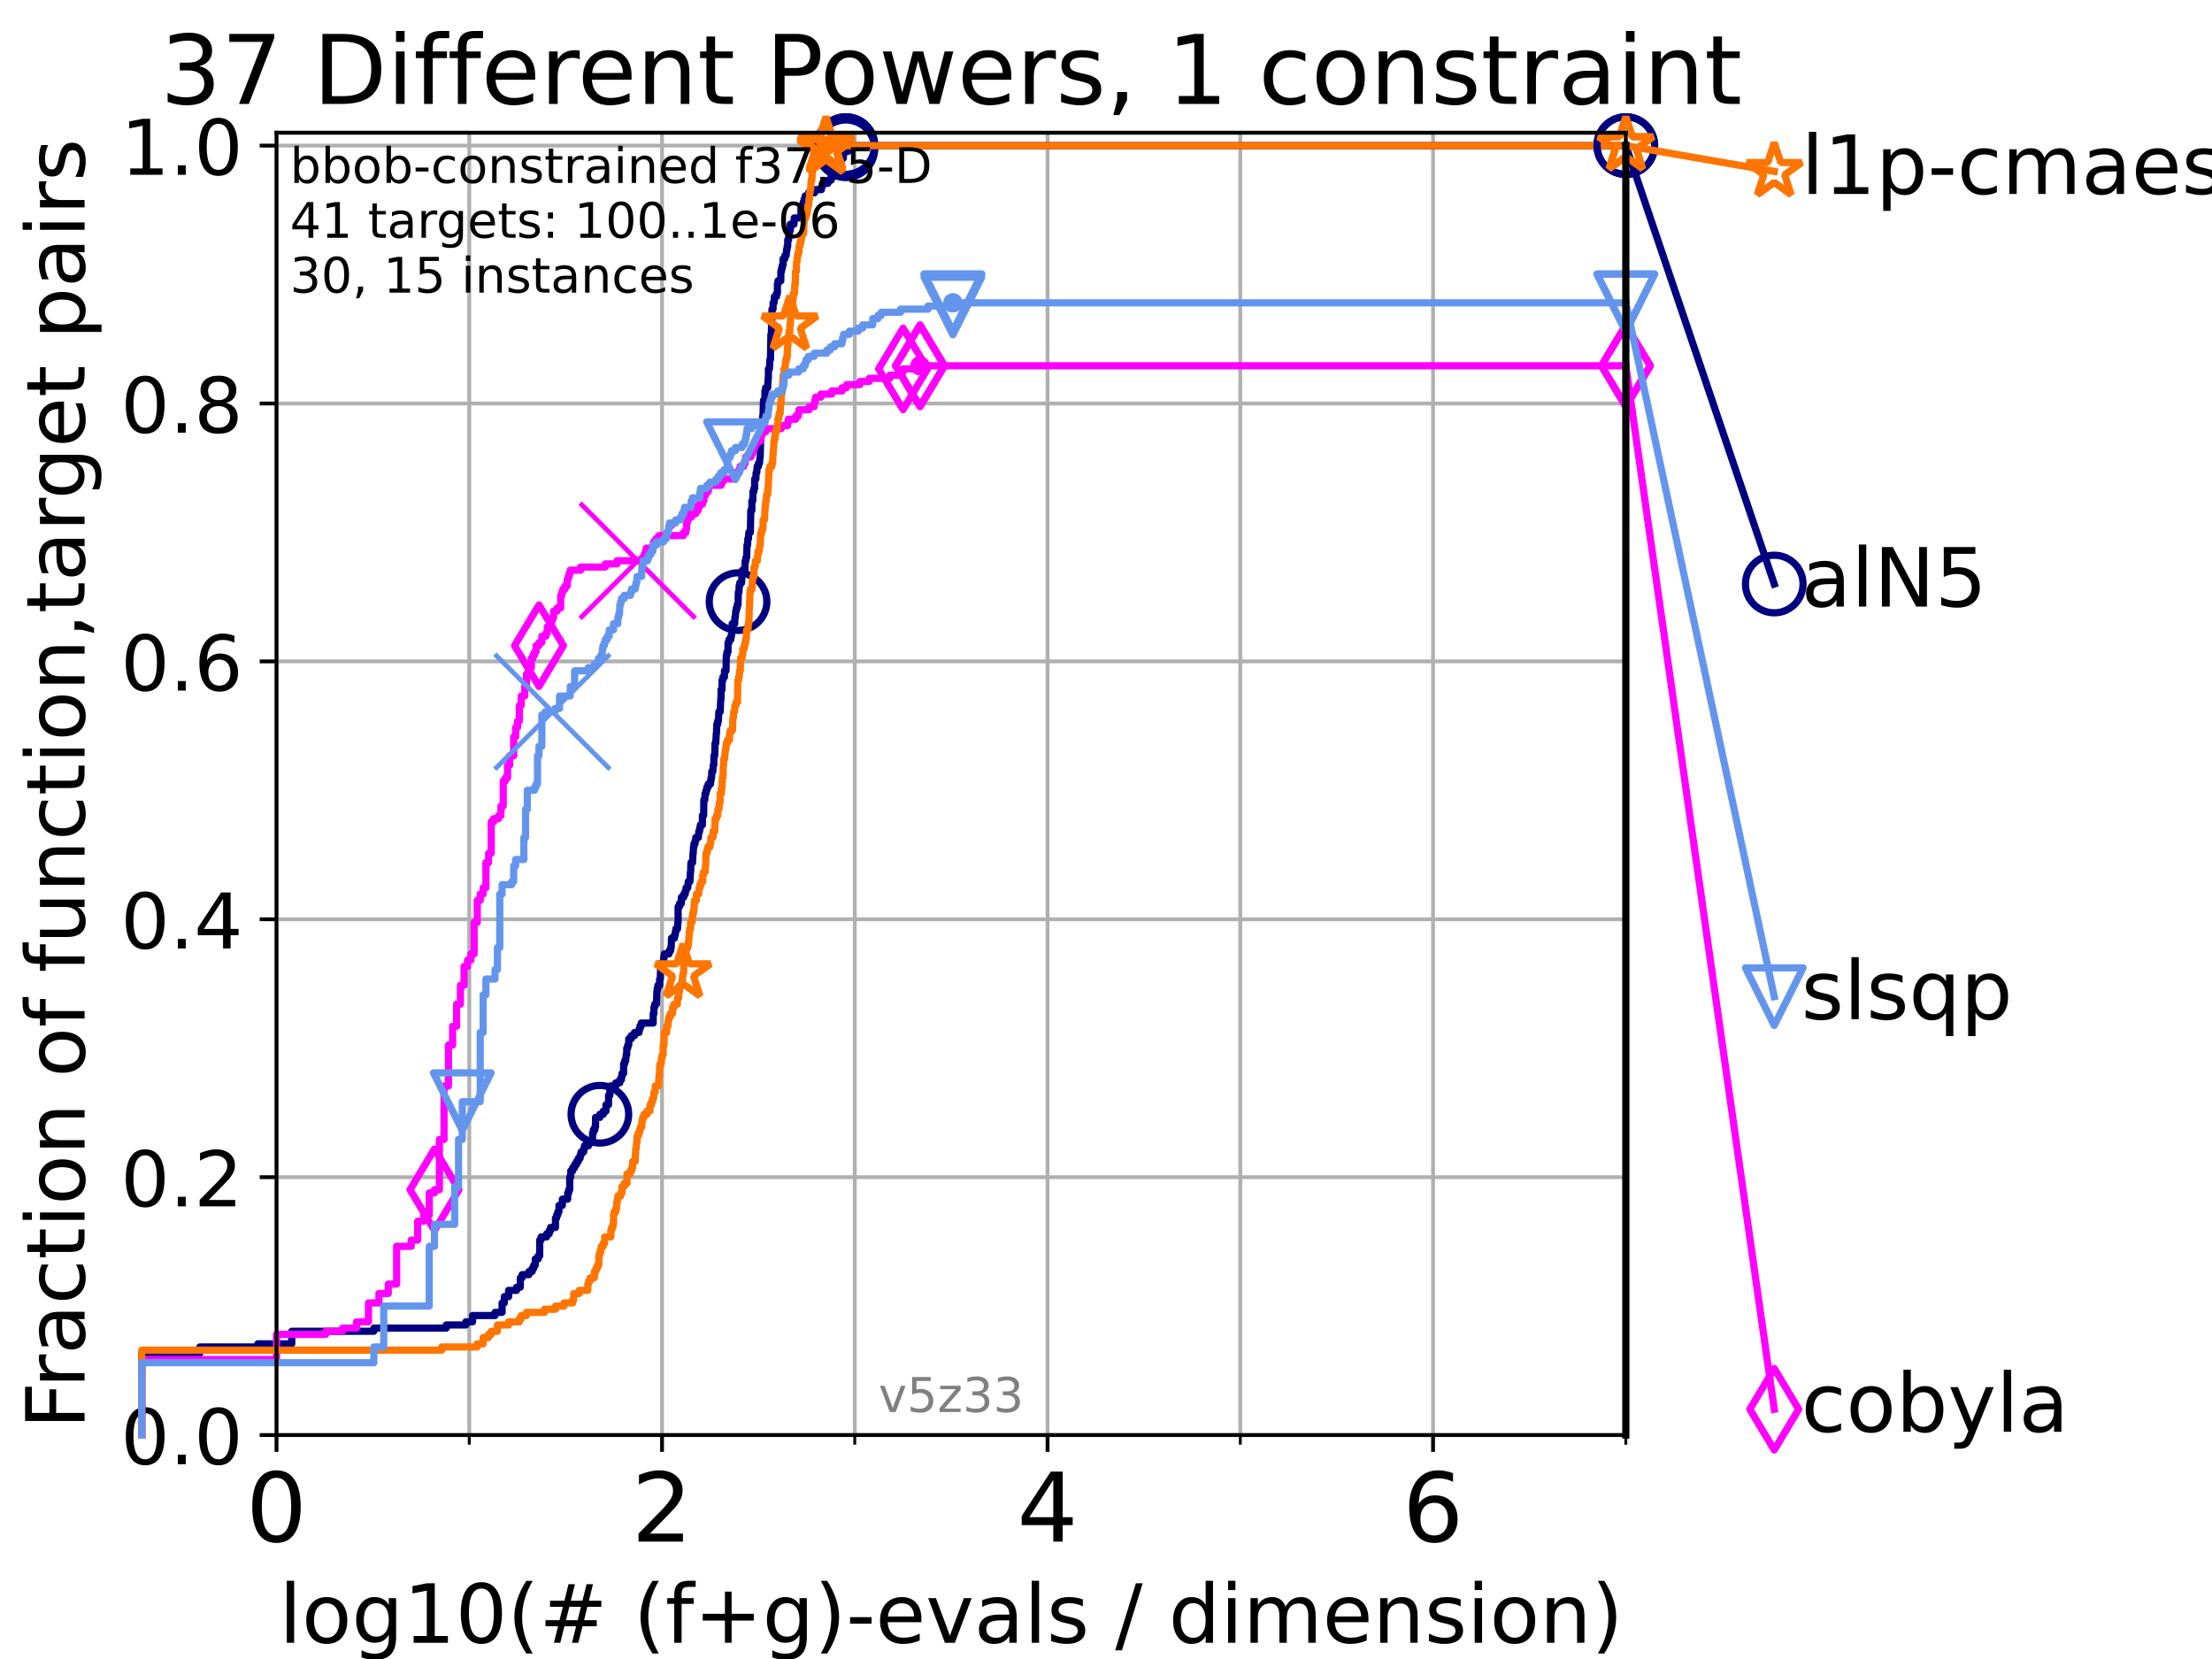 <?xml version="1.0" encoding="utf-8" standalone="no"?>
<!DOCTYPE svg PUBLIC "-//W3C//DTD SVG 1.1//EN"
  "http://www.w3.org/Graphics/SVG/1.1/DTD/svg11.dtd">
<!-- Created with matplotlib (https://matplotlib.org/) -->
<svg height="345.6pt" version="1.1" viewBox="0 0 460.8 345.6" width="460.8pt" xmlns="http://www.w3.org/2000/svg" xmlns:xlink="http://www.w3.org/1999/xlink">
 <defs>
  <style type="text/css">*{stroke-linecap:butt;stroke-linejoin:round;}</style>
 </defs>
 <g id="figure_1">
  <g id="patch_1">
   <path d="M 0 345.6 
L 460.8 345.6 
L 460.8 0 
L 0 0 
z
" style="fill:#ffffff;"/>
  </g>
  <g id="axes_1">
   <g id="patch_2">
    <path d="M 57.6 298.944 
L 338.688 298.944 
L 338.688 27.648 
L 57.6 27.648 
z
" style="fill:#ffffff;"/>
   </g>
   <g id="matplotlib.axis_1">
    <g id="xtick_1">
     <g id="line2d_1">
      <path clip-path="url(#p97e6185b1f)" d="M 57.6 298.944 
L 57.6 27.648 
" style="fill:none;stroke:#b0b0b0;stroke-linecap:square;stroke-width:0.8;"/>
     </g>
     <g id="line2d_2">
      <defs>
       <path d="M 0 0 
L 0 3.5 
" id="m06c6214432" style="stroke:#000000;stroke-width:0.8;"/>
      </defs>
      <g>
       <use style="stroke:#000000;stroke-width:0.8;" x="57.6" xlink:href="#m06c6214432" y="298.944"/>
      </g>
     </g>
     <g id="text_1">
      <!-- 0 -->
      <g transform="translate(51.237 321.141)scale(0.2 -0.2)">
       <defs>
        <path d="M 31.781 66.406 
Q 24.172 66.406 20.328 58.906 
Q 16.5 51.422 16.5 36.375 
Q 16.5 21.391 20.328 13.891 
Q 24.172 6.391 31.781 6.391 
Q 39.453 6.391 43.281 13.891 
Q 47.125 21.391 47.125 36.375 
Q 47.125 51.422 43.281 58.906 
Q 39.453 66.406 31.781 66.406 
z
M 31.781 74.219 
Q 44.047 74.219 50.516 64.516 
Q 56.984 54.828 56.984 36.375 
Q 56.984 17.969 50.516 8.266 
Q 44.047 -1.422 31.781 -1.422 
Q 19.531 -1.422 13.062 8.266 
Q 6.594 17.969 6.594 36.375 
Q 6.594 54.828 13.062 64.516 
Q 19.531 74.219 31.781 74.219 
z
" id="DejaVuSans-48"/>
       </defs>
       <use xlink:href="#DejaVuSans-48"/>
      </g>
     </g>
    </g>
    <g id="xtick_2">
     <g id="line2d_3">
      <path clip-path="url(#p97e6185b1f)" d="M 137.911 298.944 
L 137.911 27.648 
" style="fill:none;stroke:#b0b0b0;stroke-linecap:square;stroke-width:0.8;"/>
     </g>
     <g id="line2d_4">
      <g>
       <use style="stroke:#000000;stroke-width:0.8;" x="137.911" xlink:href="#m06c6214432" y="298.944"/>
      </g>
     </g>
     <g id="text_2">
      <!-- 2 -->
      <g transform="translate(131.548 321.141)scale(0.2 -0.2)">
       <defs>
        <path d="M 19.188 8.297 
L 53.609 8.297 
L 53.609 0 
L 7.328 0 
L 7.328 8.297 
Q 12.938 14.109 22.625 23.891 
Q 32.328 33.688 34.812 36.531 
Q 39.547 41.844 41.422 45.531 
Q 43.312 49.219 43.312 52.781 
Q 43.312 58.594 39.234 62.25 
Q 35.156 65.922 28.609 65.922 
Q 23.969 65.922 18.812 64.312 
Q 13.672 62.703 7.812 59.422 
L 7.812 69.391 
Q 13.766 71.781 18.938 73 
Q 24.125 74.219 28.422 74.219 
Q 39.75 74.219 46.484 68.547 
Q 53.219 62.891 53.219 53.422 
Q 53.219 48.922 51.531 44.891 
Q 49.859 40.875 45.406 35.406 
Q 44.188 33.984 37.641 27.219 
Q 31.109 20.453 19.188 8.297 
z
" id="DejaVuSans-50"/>
       </defs>
       <use xlink:href="#DejaVuSans-50"/>
      </g>
     </g>
    </g>
    <g id="xtick_3">
     <g id="line2d_5">
      <path clip-path="url(#p97e6185b1f)" d="M 218.222 298.944 
L 218.222 27.648 
" style="fill:none;stroke:#b0b0b0;stroke-linecap:square;stroke-width:0.8;"/>
     </g>
     <g id="line2d_6">
      <g>
       <use style="stroke:#000000;stroke-width:0.8;" x="218.222" xlink:href="#m06c6214432" y="298.944"/>
      </g>
     </g>
     <g id="text_3">
      <!-- 4 -->
      <g transform="translate(211.859 321.141)scale(0.2 -0.2)">
       <defs>
        <path d="M 37.797 64.312 
L 12.891 25.391 
L 37.797 25.391 
z
M 35.203 72.906 
L 47.609 72.906 
L 47.609 25.391 
L 58.016 25.391 
L 58.016 17.188 
L 47.609 17.188 
L 47.609 0 
L 37.797 0 
L 37.797 17.188 
L 4.891 17.188 
L 4.891 26.703 
z
" id="DejaVuSans-52"/>
       </defs>
       <use xlink:href="#DejaVuSans-52"/>
      </g>
     </g>
    </g>
    <g id="xtick_4">
     <g id="line2d_7">
      <path clip-path="url(#p97e6185b1f)" d="M 298.533 298.944 
L 298.533 27.648 
" style="fill:none;stroke:#b0b0b0;stroke-linecap:square;stroke-width:0.8;"/>
     </g>
     <g id="line2d_8">
      <g>
       <use style="stroke:#000000;stroke-width:0.8;" x="298.533" xlink:href="#m06c6214432" y="298.944"/>
      </g>
     </g>
     <g id="text_4">
      <!-- 6 -->
      <g transform="translate(292.17 321.141)scale(0.2 -0.2)">
       <defs>
        <path d="M 33.016 40.375 
Q 26.375 40.375 22.484 35.828 
Q 18.609 31.297 18.609 23.391 
Q 18.609 15.531 22.484 10.953 
Q 26.375 6.391 33.016 6.391 
Q 39.656 6.391 43.531 10.953 
Q 47.406 15.531 47.406 23.391 
Q 47.406 31.297 43.531 35.828 
Q 39.656 40.375 33.016 40.375 
z
M 52.594 71.297 
L 52.594 62.312 
Q 48.875 64.062 45.094 64.984 
Q 41.312 65.922 37.594 65.922 
Q 27.828 65.922 22.672 59.328 
Q 17.531 52.734 16.797 39.406 
Q 19.672 43.656 24.016 45.922 
Q 28.375 48.188 33.594 48.188 
Q 44.578 48.188 50.953 41.516 
Q 57.328 34.859 57.328 23.391 
Q 57.328 12.156 50.688 5.359 
Q 44.047 -1.422 33.016 -1.422 
Q 20.359 -1.422 13.672 8.266 
Q 6.984 17.969 6.984 36.375 
Q 6.984 53.656 15.188 63.938 
Q 23.391 74.219 37.203 74.219 
Q 40.922 74.219 44.703 73.484 
Q 48.484 72.75 52.594 71.297 
z
" id="DejaVuSans-54"/>
       </defs>
       <use xlink:href="#DejaVuSans-54"/>
      </g>
     </g>
    </g>
    <g id="xtick_5">
     <g id="line2d_9">
      <path clip-path="url(#p97e6185b1f)" d="M 97.755 298.944 
L 97.755 27.648 
" style="fill:none;stroke:#b0b0b0;stroke-linecap:square;stroke-width:0.8;"/>
     </g>
     <g id="line2d_10">
      <defs>
       <path d="M 0 0 
L 0 2 
" id="m41d0441fdb" style="stroke:#000000;stroke-width:0.6;"/>
      </defs>
      <g>
       <use style="stroke:#000000;stroke-width:0.6;" x="97.755" xlink:href="#m41d0441fdb" y="298.944"/>
      </g>
     </g>
    </g>
    <g id="xtick_6">
     <g id="line2d_11">
      <path clip-path="url(#p97e6185b1f)" d="M 178.066 298.944 
L 178.066 27.648 
" style="fill:none;stroke:#b0b0b0;stroke-linecap:square;stroke-width:0.8;"/>
     </g>
     <g id="line2d_12">
      <g>
       <use style="stroke:#000000;stroke-width:0.6;" x="178.066" xlink:href="#m41d0441fdb" y="298.944"/>
      </g>
     </g>
    </g>
    <g id="xtick_7">
     <g id="line2d_13">
      <path clip-path="url(#p97e6185b1f)" d="M 258.377 298.944 
L 258.377 27.648 
" style="fill:none;stroke:#b0b0b0;stroke-linecap:square;stroke-width:0.8;"/>
     </g>
     <g id="line2d_14">
      <g>
       <use style="stroke:#000000;stroke-width:0.6;" x="258.377" xlink:href="#m41d0441fdb" y="298.944"/>
      </g>
     </g>
    </g>
    <g id="xtick_8">
     <g id="line2d_15">
      <path clip-path="url(#p97e6185b1f)" d="M 338.688 298.944 
L 338.688 27.648 
" style="fill:none;stroke:#b0b0b0;stroke-linecap:square;stroke-width:0.8;"/>
     </g>
     <g id="line2d_16">
      <g>
       <use style="stroke:#000000;stroke-width:0.6;" x="338.688" xlink:href="#m41d0441fdb" y="298.944"/>
      </g>
     </g>
    </g>
    <g id="text_5">
     <!-- log10(# (f+g)-evals / dimension) -->
     <g transform="translate(58.145 342.218)scale(0.17 -0.17)">
      <defs>
       <path d="M 9.422 75.984 
L 18.406 75.984 
L 18.406 0 
L 9.422 0 
z
" id="DejaVuSans-108"/>
       <path d="M 30.609 48.391 
Q 23.391 48.391 19.188 42.75 
Q 14.984 37.109 14.984 27.297 
Q 14.984 17.484 19.156 11.844 
Q 23.344 6.203 30.609 6.203 
Q 37.797 6.203 41.984 11.859 
Q 46.188 17.531 46.188 27.297 
Q 46.188 37.016 41.984 42.703 
Q 37.797 48.391 30.609 48.391 
z
M 30.609 56 
Q 42.328 56 49.016 48.375 
Q 55.719 40.766 55.719 27.297 
Q 55.719 13.875 49.016 6.219 
Q 42.328 -1.422 30.609 -1.422 
Q 18.844 -1.422 12.172 6.219 
Q 5.516 13.875 5.516 27.297 
Q 5.516 40.766 12.172 48.375 
Q 18.844 56 30.609 56 
z
" id="DejaVuSans-111"/>
       <path d="M 45.406 27.984 
Q 45.406 37.75 41.375 43.109 
Q 37.359 48.484 30.078 48.484 
Q 22.859 48.484 18.828 43.109 
Q 14.797 37.75 14.797 27.984 
Q 14.797 18.266 18.828 12.891 
Q 22.859 7.516 30.078 7.516 
Q 37.359 7.516 41.375 12.891 
Q 45.406 18.266 45.406 27.984 
z
M 54.391 6.781 
Q 54.391 -7.172 48.188 -13.984 
Q 42 -20.797 29.203 -20.797 
Q 24.469 -20.797 20.266 -20.094 
Q 16.062 -19.391 12.109 -17.922 
L 12.109 -9.188 
Q 16.062 -11.328 19.922 -12.344 
Q 23.781 -13.375 27.781 -13.375 
Q 36.625 -13.375 41.016 -8.766 
Q 45.406 -4.156 45.406 5.172 
L 45.406 9.625 
Q 42.625 4.781 38.281 2.391 
Q 33.938 0 27.875 0 
Q 17.828 0 11.672 7.656 
Q 5.516 15.328 5.516 27.984 
Q 5.516 40.672 11.672 48.328 
Q 17.828 56 27.875 56 
Q 33.938 56 38.281 53.609 
Q 42.625 51.219 45.406 46.391 
L 45.406 54.688 
L 54.391 54.688 
z
" id="DejaVuSans-103"/>
       <path d="M 12.406 8.297 
L 28.516 8.297 
L 28.516 63.922 
L 10.984 60.406 
L 10.984 69.391 
L 28.422 72.906 
L 38.281 72.906 
L 38.281 8.297 
L 54.391 8.297 
L 54.391 0 
L 12.406 0 
z
" id="DejaVuSans-49"/>
       <path d="M 31 75.875 
Q 24.469 64.656 21.281 53.656 
Q 18.109 42.672 18.109 31.391 
Q 18.109 20.125 21.312 9.062 
Q 24.516 -2 31 -13.188 
L 23.188 -13.188 
Q 15.875 -1.703 12.234 9.375 
Q 8.594 20.453 8.594 31.391 
Q 8.594 42.281 12.203 53.312 
Q 15.828 64.359 23.188 75.875 
z
" id="DejaVuSans-40"/>
       <path d="M 51.125 44 
L 36.922 44 
L 32.812 27.688 
L 47.125 27.688 
z
M 43.797 71.781 
L 38.719 51.516 
L 52.984 51.516 
L 58.109 71.781 
L 65.922 71.781 
L 60.891 51.516 
L 76.125 51.516 
L 76.125 44 
L 58.984 44 
L 54.984 27.688 
L 70.516 27.688 
L 70.516 20.219 
L 53.078 20.219 
L 48 0 
L 40.188 0 
L 45.219 20.219 
L 30.906 20.219 
L 25.875 0 
L 18.016 0 
L 23.094 20.219 
L 7.719 20.219 
L 7.719 27.688 
L 24.906 27.688 
L 29 44 
L 13.281 44 
L 13.281 51.516 
L 30.906 51.516 
L 35.891 71.781 
z
" id="DejaVuSans-35"/>
       <path id="DejaVuSans-32"/>
       <path d="M 37.109 75.984 
L 37.109 68.5 
L 28.516 68.5 
Q 23.688 68.5 21.797 66.547 
Q 19.922 64.594 19.922 59.516 
L 19.922 54.688 
L 34.719 54.688 
L 34.719 47.703 
L 19.922 47.703 
L 19.922 0 
L 10.891 0 
L 10.891 47.703 
L 2.297 47.703 
L 2.297 54.688 
L 10.891 54.688 
L 10.891 58.5 
Q 10.891 67.625 15.141 71.797 
Q 19.391 75.984 28.609 75.984 
z
" id="DejaVuSans-102"/>
       <path d="M 46 62.703 
L 46 35.5 
L 73.188 35.5 
L 73.188 27.203 
L 46 27.203 
L 46 0 
L 37.797 0 
L 37.797 27.203 
L 10.594 27.203 
L 10.594 35.5 
L 37.797 35.5 
L 37.797 62.703 
z
" id="DejaVuSans-43"/>
       <path d="M 8.016 75.875 
L 15.828 75.875 
Q 23.141 64.359 26.781 53.312 
Q 30.422 42.281 30.422 31.391 
Q 30.422 20.453 26.781 9.375 
Q 23.141 -1.703 15.828 -13.188 
L 8.016 -13.188 
Q 14.5 -2 17.703 9.062 
Q 20.906 20.125 20.906 31.391 
Q 20.906 42.672 17.703 53.656 
Q 14.5 64.656 8.016 75.875 
z
" id="DejaVuSans-41"/>
       <path d="M 4.891 31.391 
L 31.203 31.391 
L 31.203 23.391 
L 4.891 23.391 
z
" id="DejaVuSans-45"/>
       <path d="M 56.203 29.594 
L 56.203 25.203 
L 14.891 25.203 
Q 15.484 15.922 20.484 11.062 
Q 25.484 6.203 34.422 6.203 
Q 39.594 6.203 44.453 7.469 
Q 49.312 8.734 54.109 11.281 
L 54.109 2.781 
Q 49.266 0.734 44.188 -0.344 
Q 39.109 -1.422 33.891 -1.422 
Q 20.797 -1.422 13.156 6.188 
Q 5.516 13.812 5.516 26.812 
Q 5.516 40.234 12.766 48.109 
Q 20.016 56 32.328 56 
Q 43.359 56 49.781 48.891 
Q 56.203 41.797 56.203 29.594 
z
M 47.219 32.234 
Q 47.125 39.594 43.094 43.984 
Q 39.062 48.391 32.422 48.391 
Q 24.906 48.391 20.391 44.141 
Q 15.875 39.891 15.188 32.172 
z
" id="DejaVuSans-101"/>
       <path d="M 2.984 54.688 
L 12.5 54.688 
L 29.594 8.797 
L 46.688 54.688 
L 56.203 54.688 
L 35.688 0 
L 23.484 0 
z
" id="DejaVuSans-118"/>
       <path d="M 34.281 27.484 
Q 23.391 27.484 19.188 25 
Q 14.984 22.516 14.984 16.5 
Q 14.984 11.719 18.141 8.906 
Q 21.297 6.109 26.703 6.109 
Q 34.188 6.109 38.703 11.406 
Q 43.219 16.703 43.219 25.484 
L 43.219 27.484 
z
M 52.203 31.203 
L 52.203 0 
L 43.219 0 
L 43.219 8.297 
Q 40.141 3.328 35.547 0.953 
Q 30.953 -1.422 24.312 -1.422 
Q 15.922 -1.422 10.953 3.297 
Q 6 8.016 6 15.922 
Q 6 25.141 12.172 29.828 
Q 18.359 34.516 30.609 34.516 
L 43.219 34.516 
L 43.219 35.406 
Q 43.219 41.609 39.141 45 
Q 35.062 48.391 27.688 48.391 
Q 23 48.391 18.547 47.266 
Q 14.109 46.141 10.016 43.891 
L 10.016 52.203 
Q 14.938 54.109 19.578 55.047 
Q 24.219 56 28.609 56 
Q 40.484 56 46.344 49.844 
Q 52.203 43.703 52.203 31.203 
z
" id="DejaVuSans-97"/>
       <path d="M 44.281 53.078 
L 44.281 44.578 
Q 40.484 46.531 36.375 47.5 
Q 32.281 48.484 27.875 48.484 
Q 21.188 48.484 17.844 46.438 
Q 14.5 44.391 14.5 40.281 
Q 14.5 37.156 16.891 35.375 
Q 19.281 33.594 26.516 31.984 
L 29.594 31.297 
Q 39.156 29.25 43.188 25.516 
Q 47.219 21.781 47.219 15.094 
Q 47.219 7.469 41.188 3.016 
Q 35.156 -1.422 24.609 -1.422 
Q 20.219 -1.422 15.453 -0.562 
Q 10.688 0.297 5.422 2 
L 5.422 11.281 
Q 10.406 8.688 15.234 7.391 
Q 20.062 6.109 24.812 6.109 
Q 31.156 6.109 34.562 8.281 
Q 37.984 10.453 37.984 14.406 
Q 37.984 18.062 35.516 20.016 
Q 33.062 21.969 24.703 23.781 
L 21.578 24.516 
Q 13.234 26.266 9.516 29.906 
Q 5.812 33.547 5.812 39.891 
Q 5.812 47.609 11.281 51.797 
Q 16.75 56 26.812 56 
Q 31.781 56 36.172 55.266 
Q 40.578 54.547 44.281 53.078 
z
" id="DejaVuSans-115"/>
       <path d="M 25.391 72.906 
L 33.688 72.906 
L 8.297 -9.281 
L 0 -9.281 
z
" id="DejaVuSans-47"/>
       <path d="M 45.406 46.391 
L 45.406 75.984 
L 54.391 75.984 
L 54.391 0 
L 45.406 0 
L 45.406 8.203 
Q 42.578 3.328 38.25 0.953 
Q 33.938 -1.422 27.875 -1.422 
Q 17.969 -1.422 11.734 6.484 
Q 5.516 14.406 5.516 27.297 
Q 5.516 40.188 11.734 48.094 
Q 17.969 56 27.875 56 
Q 33.938 56 38.25 53.625 
Q 42.578 51.266 45.406 46.391 
z
M 14.797 27.297 
Q 14.797 17.391 18.875 11.75 
Q 22.953 6.109 30.078 6.109 
Q 37.203 6.109 41.297 11.75 
Q 45.406 17.391 45.406 27.297 
Q 45.406 37.203 41.297 42.844 
Q 37.203 48.484 30.078 48.484 
Q 22.953 48.484 18.875 42.844 
Q 14.797 37.203 14.797 27.297 
z
" id="DejaVuSans-100"/>
       <path d="M 9.422 54.688 
L 18.406 54.688 
L 18.406 0 
L 9.422 0 
z
M 9.422 75.984 
L 18.406 75.984 
L 18.406 64.594 
L 9.422 64.594 
z
" id="DejaVuSans-105"/>
       <path d="M 52 44.188 
Q 55.375 50.25 60.062 53.125 
Q 64.75 56 71.094 56 
Q 79.641 56 84.281 50.016 
Q 88.922 44.047 88.922 33.016 
L 88.922 0 
L 79.891 0 
L 79.891 32.719 
Q 79.891 40.578 77.094 44.375 
Q 74.312 48.188 68.609 48.188 
Q 61.625 48.188 57.562 43.547 
Q 53.516 38.922 53.516 30.906 
L 53.516 0 
L 44.484 0 
L 44.484 32.719 
Q 44.484 40.625 41.703 44.406 
Q 38.922 48.188 33.109 48.188 
Q 26.219 48.188 22.156 43.531 
Q 18.109 38.875 18.109 30.906 
L 18.109 0 
L 9.078 0 
L 9.078 54.688 
L 18.109 54.688 
L 18.109 46.188 
Q 21.188 51.219 25.484 53.609 
Q 29.781 56 35.688 56 
Q 41.656 56 45.828 52.969 
Q 50 49.953 52 44.188 
z
" id="DejaVuSans-109"/>
       <path d="M 54.891 33.016 
L 54.891 0 
L 45.906 0 
L 45.906 32.719 
Q 45.906 40.484 42.875 44.328 
Q 39.844 48.188 33.797 48.188 
Q 26.516 48.188 22.312 43.547 
Q 18.109 38.922 18.109 30.906 
L 18.109 0 
L 9.078 0 
L 9.078 54.688 
L 18.109 54.688 
L 18.109 46.188 
Q 21.344 51.125 25.703 53.562 
Q 30.078 56 35.797 56 
Q 45.219 56 50.047 50.172 
Q 54.891 44.344 54.891 33.016 
z
" id="DejaVuSans-110"/>
      </defs>
      <use xlink:href="#DejaVuSans-108"/>
      <use x="27.783" xlink:href="#DejaVuSans-111"/>
      <use x="88.965" xlink:href="#DejaVuSans-103"/>
      <use x="152.441" xlink:href="#DejaVuSans-49"/>
      <use x="216.064" xlink:href="#DejaVuSans-48"/>
      <use x="279.688" xlink:href="#DejaVuSans-40"/>
      <use x="318.701" xlink:href="#DejaVuSans-35"/>
      <use x="402.49" xlink:href="#DejaVuSans-32"/>
      <use x="434.277" xlink:href="#DejaVuSans-40"/>
      <use x="473.291" xlink:href="#DejaVuSans-102"/>
      <use x="508.496" xlink:href="#DejaVuSans-43"/>
      <use x="592.285" xlink:href="#DejaVuSans-103"/>
      <use x="655.762" xlink:href="#DejaVuSans-41"/>
      <use x="694.775" xlink:href="#DejaVuSans-45"/>
      <use x="730.859" xlink:href="#DejaVuSans-101"/>
      <use x="792.383" xlink:href="#DejaVuSans-118"/>
      <use x="851.562" xlink:href="#DejaVuSans-97"/>
      <use x="912.842" xlink:href="#DejaVuSans-108"/>
      <use x="940.625" xlink:href="#DejaVuSans-115"/>
      <use x="992.725" xlink:href="#DejaVuSans-32"/>
      <use x="1024.512" xlink:href="#DejaVuSans-47"/>
      <use x="1058.203" xlink:href="#DejaVuSans-32"/>
      <use x="1089.99" xlink:href="#DejaVuSans-100"/>
      <use x="1153.467" xlink:href="#DejaVuSans-105"/>
      <use x="1181.25" xlink:href="#DejaVuSans-109"/>
      <use x="1278.662" xlink:href="#DejaVuSans-101"/>
      <use x="1340.186" xlink:href="#DejaVuSans-110"/>
      <use x="1403.564" xlink:href="#DejaVuSans-115"/>
      <use x="1455.664" xlink:href="#DejaVuSans-105"/>
      <use x="1483.447" xlink:href="#DejaVuSans-111"/>
      <use x="1544.629" xlink:href="#DejaVuSans-110"/>
      <use x="1608.008" xlink:href="#DejaVuSans-41"/>
     </g>
    </g>
   </g>
   <g id="matplotlib.axis_2">
    <g id="ytick_1">
     <g id="line2d_17">
      <path clip-path="url(#p97e6185b1f)" d="M 57.6 298.944 
L 338.688 298.944 
" style="fill:none;stroke:#b0b0b0;stroke-linecap:square;stroke-width:0.8;"/>
     </g>
     <g id="line2d_18">
      <defs>
       <path d="M 0 0 
L -3.5 0 
" id="m97e07f301e" style="stroke:#000000;stroke-width:0.8;"/>
      </defs>
      <g>
       <use style="stroke:#000000;stroke-width:0.8;" x="57.6" xlink:href="#m97e07f301e" y="298.944"/>
      </g>
     </g>
     <g id="text_6">
      <!-- 0.0 -->
      <g transform="translate(25.155 305.023)scale(0.16 -0.16)">
       <defs>
        <path d="M 10.688 12.406 
L 21 12.406 
L 21 0 
L 10.688 0 
z
" id="DejaVuSans-46"/>
       </defs>
       <use xlink:href="#DejaVuSans-48"/>
       <use x="63.623" xlink:href="#DejaVuSans-46"/>
       <use x="95.41" xlink:href="#DejaVuSans-48"/>
      </g>
     </g>
    </g>
    <g id="ytick_2">
     <g id="line2d_19">
      <path clip-path="url(#p97e6185b1f)" d="M 57.6 245.222 
L 338.688 245.222 
" style="fill:none;stroke:#b0b0b0;stroke-linecap:square;stroke-width:0.8;"/>
     </g>
     <g id="line2d_20">
      <g>
       <use style="stroke:#000000;stroke-width:0.8;" x="57.6" xlink:href="#m97e07f301e" y="245.222"/>
      </g>
     </g>
     <g id="text_7">
      <!-- 0.2 -->
      <g transform="translate(25.155 251.301)scale(0.16 -0.16)">
       <use xlink:href="#DejaVuSans-48"/>
       <use x="63.623" xlink:href="#DejaVuSans-46"/>
       <use x="95.41" xlink:href="#DejaVuSans-50"/>
      </g>
     </g>
    </g>
    <g id="ytick_3">
     <g id="line2d_21">
      <path clip-path="url(#p97e6185b1f)" d="M 57.6 191.5 
L 338.688 191.5 
" style="fill:none;stroke:#b0b0b0;stroke-linecap:square;stroke-width:0.8;"/>
     </g>
     <g id="line2d_22">
      <g>
       <use style="stroke:#000000;stroke-width:0.8;" x="57.6" xlink:href="#m97e07f301e" y="191.5"/>
      </g>
     </g>
     <g id="text_8">
      <!-- 0.4 -->
      <g transform="translate(25.155 197.579)scale(0.16 -0.16)">
       <use xlink:href="#DejaVuSans-48"/>
       <use x="63.623" xlink:href="#DejaVuSans-46"/>
       <use x="95.41" xlink:href="#DejaVuSans-52"/>
      </g>
     </g>
    </g>
    <g id="ytick_4">
     <g id="line2d_23">
      <path clip-path="url(#p97e6185b1f)" d="M 57.6 137.778 
L 338.688 137.778 
" style="fill:none;stroke:#b0b0b0;stroke-linecap:square;stroke-width:0.8;"/>
     </g>
     <g id="line2d_24">
      <g>
       <use style="stroke:#000000;stroke-width:0.8;" x="57.6" xlink:href="#m97e07f301e" y="137.778"/>
      </g>
     </g>
     <g id="text_9">
      <!-- 0.6 -->
      <g transform="translate(25.155 143.857)scale(0.16 -0.16)">
       <use xlink:href="#DejaVuSans-48"/>
       <use x="63.623" xlink:href="#DejaVuSans-46"/>
       <use x="95.41" xlink:href="#DejaVuSans-54"/>
      </g>
     </g>
    </g>
    <g id="ytick_5">
     <g id="line2d_25">
      <path clip-path="url(#p97e6185b1f)" d="M 57.6 84.056 
L 338.688 84.056 
" style="fill:none;stroke:#b0b0b0;stroke-linecap:square;stroke-width:0.8;"/>
     </g>
     <g id="line2d_26">
      <g>
       <use style="stroke:#000000;stroke-width:0.8;" x="57.6" xlink:href="#m97e07f301e" y="84.056"/>
      </g>
     </g>
     <g id="text_10">
      <!-- 0.8 -->
      <g transform="translate(25.155 90.135)scale(0.16 -0.16)">
       <defs>
        <path d="M 31.781 34.625 
Q 24.75 34.625 20.719 30.859 
Q 16.703 27.094 16.703 20.516 
Q 16.703 13.922 20.719 10.156 
Q 24.75 6.391 31.781 6.391 
Q 38.812 6.391 42.859 10.172 
Q 46.922 13.969 46.922 20.516 
Q 46.922 27.094 42.891 30.859 
Q 38.875 34.625 31.781 34.625 
z
M 21.922 38.812 
Q 15.578 40.375 12.031 44.719 
Q 8.5 49.078 8.5 55.328 
Q 8.5 64.062 14.719 69.141 
Q 20.953 74.219 31.781 74.219 
Q 42.672 74.219 48.875 69.141 
Q 55.078 64.062 55.078 55.328 
Q 55.078 49.078 51.531 44.719 
Q 48 40.375 41.703 38.812 
Q 48.828 37.156 52.797 32.312 
Q 56.781 27.484 56.781 20.516 
Q 56.781 9.906 50.312 4.234 
Q 43.844 -1.422 31.781 -1.422 
Q 19.734 -1.422 13.25 4.234 
Q 6.781 9.906 6.781 20.516 
Q 6.781 27.484 10.781 32.312 
Q 14.797 37.156 21.922 38.812 
z
M 18.312 54.391 
Q 18.312 48.734 21.844 45.562 
Q 25.391 42.391 31.781 42.391 
Q 38.141 42.391 41.719 45.562 
Q 45.312 48.734 45.312 54.391 
Q 45.312 60.062 41.719 63.234 
Q 38.141 66.406 31.781 66.406 
Q 25.391 66.406 21.844 63.234 
Q 18.312 60.062 18.312 54.391 
z
" id="DejaVuSans-56"/>
       </defs>
       <use xlink:href="#DejaVuSans-48"/>
       <use x="63.623" xlink:href="#DejaVuSans-46"/>
       <use x="95.41" xlink:href="#DejaVuSans-56"/>
      </g>
     </g>
    </g>
    <g id="ytick_6">
     <g id="line2d_27">
      <path clip-path="url(#p97e6185b1f)" d="M 57.6 30.334 
L 338.688 30.334 
" style="fill:none;stroke:#b0b0b0;stroke-linecap:square;stroke-width:0.8;"/>
     </g>
     <g id="line2d_28">
      <g>
       <use style="stroke:#000000;stroke-width:0.8;" x="57.6" xlink:href="#m97e07f301e" y="30.334"/>
      </g>
     </g>
     <g id="text_11">
      <!-- 1.0 -->
      <g transform="translate(25.155 36.413)scale(0.16 -0.16)">
       <use xlink:href="#DejaVuSans-49"/>
       <use x="63.623" xlink:href="#DejaVuSans-46"/>
       <use x="95.41" xlink:href="#DejaVuSans-48"/>
      </g>
     </g>
    </g>
    <g id="text_12">
     <!-- Fraction of function,target pairs -->
     <g transform="translate(17.62 297.681)rotate(-90)scale(0.17 -0.17)">
      <defs>
       <path d="M 9.812 72.906 
L 51.703 72.906 
L 51.703 64.594 
L 19.672 64.594 
L 19.672 43.109 
L 48.578 43.109 
L 48.578 34.812 
L 19.672 34.812 
L 19.672 0 
L 9.812 0 
z
" id="DejaVuSans-70"/>
       <path d="M 41.109 46.297 
Q 39.594 47.172 37.812 47.578 
Q 36.031 48 33.891 48 
Q 26.266 48 22.188 43.047 
Q 18.109 38.094 18.109 28.812 
L 18.109 0 
L 9.078 0 
L 9.078 54.688 
L 18.109 54.688 
L 18.109 46.188 
Q 20.953 51.172 25.484 53.578 
Q 30.031 56 36.531 56 
Q 37.453 56 38.578 55.875 
Q 39.703 55.766 41.062 55.516 
z
" id="DejaVuSans-114"/>
       <path d="M 48.781 52.594 
L 48.781 44.188 
Q 44.969 46.297 41.141 47.344 
Q 37.312 48.391 33.406 48.391 
Q 24.656 48.391 19.812 42.844 
Q 14.984 37.312 14.984 27.297 
Q 14.984 17.281 19.812 11.734 
Q 24.656 6.203 33.406 6.203 
Q 37.312 6.203 41.141 7.25 
Q 44.969 8.297 48.781 10.406 
L 48.781 2.094 
Q 45.016 0.344 40.984 -0.531 
Q 36.969 -1.422 32.422 -1.422 
Q 20.062 -1.422 12.781 6.344 
Q 5.516 14.109 5.516 27.297 
Q 5.516 40.672 12.859 48.328 
Q 20.219 56 33.016 56 
Q 37.156 56 41.109 55.141 
Q 45.062 54.297 48.781 52.594 
z
" id="DejaVuSans-99"/>
       <path d="M 18.312 70.219 
L 18.312 54.688 
L 36.812 54.688 
L 36.812 47.703 
L 18.312 47.703 
L 18.312 18.016 
Q 18.312 11.328 20.141 9.422 
Q 21.969 7.516 27.594 7.516 
L 36.812 7.516 
L 36.812 0 
L 27.594 0 
Q 17.188 0 13.234 3.875 
Q 9.281 7.766 9.281 18.016 
L 9.281 47.703 
L 2.688 47.703 
L 2.688 54.688 
L 9.281 54.688 
L 9.281 70.219 
z
" id="DejaVuSans-116"/>
       <path d="M 8.5 21.578 
L 8.5 54.688 
L 17.484 54.688 
L 17.484 21.922 
Q 17.484 14.156 20.5 10.266 
Q 23.531 6.391 29.594 6.391 
Q 36.859 6.391 41.078 11.031 
Q 45.312 15.672 45.312 23.688 
L 45.312 54.688 
L 54.297 54.688 
L 54.297 0 
L 45.312 0 
L 45.312 8.406 
Q 42.047 3.422 37.719 1 
Q 33.406 -1.422 27.688 -1.422 
Q 18.266 -1.422 13.375 4.438 
Q 8.5 10.297 8.5 21.578 
z
M 31.109 56 
z
" id="DejaVuSans-117"/>
       <path d="M 11.719 12.406 
L 22.016 12.406 
L 22.016 4 
L 14.016 -11.625 
L 7.719 -11.625 
L 11.719 4 
z
" id="DejaVuSans-44"/>
       <path d="M 18.109 8.203 
L 18.109 -20.797 
L 9.078 -20.797 
L 9.078 54.688 
L 18.109 54.688 
L 18.109 46.391 
Q 20.953 51.266 25.266 53.625 
Q 29.594 56 35.594 56 
Q 45.562 56 51.781 48.094 
Q 58.016 40.188 58.016 27.297 
Q 58.016 14.406 51.781 6.484 
Q 45.562 -1.422 35.594 -1.422 
Q 29.594 -1.422 25.266 0.953 
Q 20.953 3.328 18.109 8.203 
z
M 48.688 27.297 
Q 48.688 37.203 44.609 42.844 
Q 40.531 48.484 33.406 48.484 
Q 26.266 48.484 22.188 42.844 
Q 18.109 37.203 18.109 27.297 
Q 18.109 17.391 22.188 11.75 
Q 26.266 6.109 33.406 6.109 
Q 40.531 6.109 44.609 11.75 
Q 48.688 17.391 48.688 27.297 
z
" id="DejaVuSans-112"/>
      </defs>
      <use xlink:href="#DejaVuSans-70"/>
      <use x="50.27" xlink:href="#DejaVuSans-114"/>
      <use x="91.383" xlink:href="#DejaVuSans-97"/>
      <use x="152.662" xlink:href="#DejaVuSans-99"/>
      <use x="207.643" xlink:href="#DejaVuSans-116"/>
      <use x="246.852" xlink:href="#DejaVuSans-105"/>
      <use x="274.635" xlink:href="#DejaVuSans-111"/>
      <use x="335.816" xlink:href="#DejaVuSans-110"/>
      <use x="399.195" xlink:href="#DejaVuSans-32"/>
      <use x="430.982" xlink:href="#DejaVuSans-111"/>
      <use x="492.164" xlink:href="#DejaVuSans-102"/>
      <use x="527.369" xlink:href="#DejaVuSans-32"/>
      <use x="559.156" xlink:href="#DejaVuSans-102"/>
      <use x="594.361" xlink:href="#DejaVuSans-117"/>
      <use x="657.74" xlink:href="#DejaVuSans-110"/>
      <use x="721.119" xlink:href="#DejaVuSans-99"/>
      <use x="776.1" xlink:href="#DejaVuSans-116"/>
      <use x="815.309" xlink:href="#DejaVuSans-105"/>
      <use x="843.092" xlink:href="#DejaVuSans-111"/>
      <use x="904.273" xlink:href="#DejaVuSans-110"/>
      <use x="967.652" xlink:href="#DejaVuSans-44"/>
      <use x="999.439" xlink:href="#DejaVuSans-116"/>
      <use x="1038.648" xlink:href="#DejaVuSans-97"/>
      <use x="1099.928" xlink:href="#DejaVuSans-114"/>
      <use x="1139.291" xlink:href="#DejaVuSans-103"/>
      <use x="1202.768" xlink:href="#DejaVuSans-101"/>
      <use x="1264.291" xlink:href="#DejaVuSans-116"/>
      <use x="1303.5" xlink:href="#DejaVuSans-32"/>
      <use x="1335.287" xlink:href="#DejaVuSans-112"/>
      <use x="1398.764" xlink:href="#DejaVuSans-97"/>
      <use x="1460.043" xlink:href="#DejaVuSans-105"/>
      <use x="1487.826" xlink:href="#DejaVuSans-114"/>
      <use x="1528.939" xlink:href="#DejaVuSans-115"/>
     </g>
    </g>
   </g>
   <g id="line2d_29">
    <defs>
     <path d="M 0 1.5 
C 0.398 1.5 0.779 1.342 1.061 1.061 
C 1.342 0.779 1.5 0.398 1.5 0 
C 1.5 -0.398 1.342 -0.779 1.061 -1.061 
C 0.779 -1.342 0.398 -1.5 0 -1.5 
C -0.398 -1.5 -0.779 -1.342 -1.061 -1.061 
C -1.342 -0.779 -1.5 -0.398 -1.5 0 
C -1.5 0.398 -1.342 0.779 -1.061 1.061 
C -0.779 1.342 -0.398 1.5 0 1.5 
z
" id="mec822d52e0" style="stroke:#000080;"/>
    </defs>
    <g>
     <use style="fill:#000080;stroke:#000080;" x="176.213" xlink:href="#mec822d52e0" y="30.334"/>
     <use style="fill:#000080;stroke:#000080;" x="176.213" xlink:href="#mec822d52e0" y="30.334"/>
    </g>
   </g>
   <g id="line2d_30">
    <path d="M 29.533 298.944 
L 29.533 281.91 
L 41.621 281.91 
L 41.621 280.6 
L 53.709 280.6 
L 53.709 279.945 
L 60.78 279.945 
L 60.78 277.324 
L 77.885 277.324 
L 77.885 276.669 
L 92.969 276.669 
L 92.969 276.014 
L 97.044 276.014 
L 97.044 275.359 
L 98.439 275.359 
L 98.439 274.048 
L 103.118 274.048 
L 103.118 273.393 
L 104.592 273.393 
L 104.592 271.428 
L 105.057 271.428 
L 105.057 270.118 
L 105.952 270.118 
L 105.952 268.807 
L 107.614 268.807 
L 107.614 268.152 
L 108.389 268.152 
L 108.389 266.187 
L 108.764 266.187 
L 108.764 265.532 
L 110.189 265.532 
L 110.189 264.876 
L 110.86 264.876 
L 110.86 264.221 
L 111.186 264.221 
L 111.186 263.566 
L 111.506 263.566 
L 111.506 262.256 
L 112.128 262.256 
L 112.128 261.601 
L 112.432 261.601 
L 112.432 258.325 
L 112.73 258.325 
L 112.73 257.67 
L 113.874 257.67 
L 113.874 257.015 
L 114.419 257.015 
L 114.419 256.36 
L 114.685 256.36 
L 114.685 255.704 
L 115.711 255.704 
L 115.711 253.739 
L 115.959 253.739 
L 115.959 253.084 
L 116.203 253.084 
L 116.203 252.429 
L 116.443 252.429 
L 116.443 251.118 
L 117.145 251.118 
L 117.145 249.808 
L 118.257 249.808 
L 118.257 248.498 
L 118.471 248.498 
L 118.471 247.843 
L 118.682 247.843 
L 118.682 245.222 
L 118.891 245.222 
L 118.891 243.912 
L 119.301 243.912 
L 119.301 243.257 
L 119.702 243.257 
L 119.702 242.601 
L 120.094 242.601 
L 120.094 241.946 
L 120.477 241.946 
L 120.477 241.291 
L 120.852 241.291 
L 120.852 240.636 
L 121.037 240.636 
L 121.037 239.981 
L 121.579 239.981 
L 121.579 239.326 
L 121.756 239.326 
L 121.756 238.671 
L 122.615 238.671 
L 122.615 238.015 
L 123.274 238.015 
L 123.274 237.36 
L 123.434 237.36 
L 123.434 236.05 
L 123.594 236.05 
L 123.594 235.395 
L 123.908 235.395 
L 123.908 234.74 
L 124.063 234.74 
L 124.063 232.774 
L 124.965 232.774 
L 124.965 232.119 
L 125.683 232.119 
L 125.683 231.464 
L 126.236 231.464 
L 126.236 230.154 
L 126.773 230.154 
L 126.773 228.188 
L 127.035 228.188 
L 127.035 226.878 
L 127.165 226.878 
L 127.165 226.223 
L 128.291 226.223 
L 128.291 225.568 
L 129.118 225.568 
L 129.118 224.912 
L 129.461 224.912 
L 129.461 224.257 
L 129.574 224.257 
L 129.574 223.602 
L 129.909 223.602 
L 129.909 221.637 
L 130.128 221.637 
L 130.128 220.982 
L 130.345 220.982 
L 130.452 219.671 
L 130.559 219.671 
L 130.559 218.361 
L 130.77 218.361 
L 130.77 217.706 
L 130.979 217.706 
L 130.979 216.396 
L 131.49 216.396 
L 131.49 215.74 
L 132.182 215.74 
L 132.182 215.085 
L 133.125 215.085 
L 133.125 214.43 
L 133.307 214.43 
L 133.307 213.775 
L 133.578 213.775 
L 133.578 213.12 
L 136.073 213.12 
L 136.073 211.154 
L 136.228 211.154 
L 136.228 209.844 
L 136.381 209.844 
L 136.381 209.189 
L 136.757 209.189 
L 136.832 206.568 
L 136.906 206.568 
L 136.906 205.913 
L 137.053 205.913 
L 137.053 205.258 
L 137.416 205.258 
L 137.416 203.948 
L 137.559 203.948 
L 137.63 200.672 
L 138.256 200.672 
L 138.256 199.362 
L 138.392 199.362 
L 138.392 198.707 
L 139.382 198.707 
L 139.382 198.052 
L 139.699 198.052 
L 139.699 197.396 
L 139.825 197.396 
L 139.887 195.431 
L 140.499 195.431 
L 140.499 194.776 
L 140.679 194.776 
L 140.679 194.121 
L 140.797 194.121 
L 140.797 193.465 
L 141.148 193.465 
L 141.206 192.155 
L 141.264 192.155 
L 141.264 188.879 
L 141.549 188.879 
L 141.549 188.224 
L 141.941 188.224 
L 141.941 186.914 
L 142.433 186.914 
L 142.433 186.259 
L 142.753 186.259 
L 142.753 185.604 
L 142.91 185.604 
L 142.91 184.949 
L 143.273 184.949 
L 143.375 183.638 
L 143.729 183.638 
L 143.828 181.673 
L 143.878 181.673 
L 143.928 179.707 
L 144.27 179.707 
L 144.367 177.742 
L 144.415 177.742 
L 144.463 176.432 
L 144.558 176.432 
L 144.558 175.777 
L 144.795 175.777 
L 144.795 175.121 
L 144.935 175.121 
L 144.935 174.466 
L 145.486 174.466 
L 145.576 173.156 
L 145.755 173.156 
L 145.755 172.501 
L 145.888 172.501 
L 145.888 171.846 
L 146.324 171.846 
L 146.324 169.88 
L 146.58 169.88 
L 146.623 166.604 
L 146.833 166.604 
L 146.875 165.294 
L 147.082 165.294 
L 147.082 164.639 
L 147.247 164.639 
L 147.247 163.984 
L 147.53 163.984 
L 147.53 163.329 
L 148.006 163.329 
L 148.006 162.674 
L 148.123 162.674 
L 148.123 162.018 
L 148.239 162.018 
L 148.277 160.708 
L 148.507 160.708 
L 148.583 159.398 
L 148.696 159.398 
L 148.733 157.432 
L 148.883 157.432 
L 148.957 154.812 
L 149.104 154.812 
L 149.214 152.846 
L 149.251 152.846 
L 149.323 150.881 
L 149.504 150.881 
L 149.504 150.226 
L 149.647 150.226 
L 149.753 148.26 
L 150.034 148.26 
L 150.138 145.64 
L 150.207 145.64 
L 150.207 143.674 
L 150.412 143.674 
L 150.412 141.709 
L 150.582 141.709 
L 150.582 141.054 
L 150.916 141.054 
L 150.916 139.743 
L 151.244 139.743 
L 151.309 136.468 
L 151.438 136.468 
L 151.438 135.813 
L 151.661 135.813 
L 151.661 133.847 
L 151.882 133.847 
L 151.882 133.192 
L 152.253 133.192 
L 152.253 132.537 
L 152.375 132.537 
L 152.466 130.571 
L 152.527 130.571 
L 152.527 129.916 
L 153.062 129.916 
L 153.091 128.606 
L 153.178 128.606 
L 153.265 127.296 
L 153.381 127.296 
L 153.381 126.641 
L 153.581 126.641 
L 153.581 125.985 
L 153.75 125.985 
L 153.806 123.365 
L 153.946 123.365 
L 153.974 122.055 
L 154.112 122.055 
L 154.112 121.399 
L 154.494 121.399 
L 154.574 119.434 
L 154.655 119.434 
L 154.655 118.779 
L 155.181 118.779 
L 155.232 116.813 
L 155.387 116.813 
L 155.387 116.158 
L 155.54 116.158 
L 155.616 113.538 
L 155.742 113.538 
L 155.792 112.227 
L 155.916 112.227 
L 155.991 110.917 
L 156.309 110.917 
L 156.406 106.331 
L 156.622 106.331 
L 156.622 104.366 
L 156.812 104.366 
L 156.859 102.4 
L 157.047 102.4 
L 157.047 101.745 
L 157.209 101.745 
L 157.209 99.78 
L 157.461 99.78 
L 157.506 98.469 
L 157.642 98.469 
L 157.731 97.159 
L 157.998 97.159 
L 157.998 96.504 
L 158.217 96.504 
L 158.326 95.194 
L 158.369 95.194 
L 158.455 91.263 
L 158.541 91.263 
L 158.647 89.297 
L 158.774 89.297 
L 158.879 86.677 
L 158.942 86.677 
L 159.046 83.401 
L 159.334 83.401 
L 159.355 81.435 
L 159.497 81.435 
L 159.497 80.78 
L 159.917 80.78 
L 160.015 78.815 
L 160.074 78.815 
L 160.074 76.849 
L 160.288 76.849 
L 160.385 74.884 
L 160.5 74.884 
L 160.595 69.643 
L 160.689 69.643 
L 160.784 65.057 
L 160.821 65.057 
L 160.821 64.402 
L 161.045 64.402 
L 161.045 63.091 
L 161.247 63.091 
L 161.32 61.781 
L 161.752 61.781 
L 161.752 61.126 
L 161.947 61.126 
L 161.947 59.161 
L 162.069 59.161 
L 162.069 58.505 
L 162.653 58.505 
L 162.67 56.54 
L 162.804 56.54 
L 162.804 55.885 
L 162.971 55.885 
L 162.971 55.23 
L 163.136 55.23 
L 163.136 53.919 
L 163.493 53.919 
L 163.493 53.264 
L 163.765 53.264 
L 163.86 51.954 
L 163.97 51.954 
L 163.97 51.299 
L 164.094 51.299 
L 164.094 49.988 
L 164.28 49.988 
L 164.28 49.333 
L 164.433 49.333 
L 164.448 48.023 
L 164.645 48.023 
L 164.645 46.713 
L 165.397 46.713 
L 165.454 45.402 
L 166.849 45.402 
L 166.849 43.437 
L 167.113 43.437 
L 167.113 42.782 
L 167.32 42.782 
L 167.32 42.127 
L 167.513 42.127 
L 167.513 41.472 
L 167.742 41.472 
L 167.742 40.816 
L 168.41 40.816 
L 168.41 40.161 
L 169.685 40.161 
L 169.685 39.506 
L 171.124 39.506 
L 171.124 38.851 
L 171.32 38.851 
L 171.32 38.196 
L 172.463 38.196 
L 172.463 37.541 
L 173.142 37.541 
L 173.142 36.886 
L 173.544 36.886 
L 173.544 36.23 
L 174.061 36.23 
L 174.061 35.575 
L 174.409 35.575 
L 174.409 34.92 
L 174.942 34.92 
L 174.951 33.61 
L 175.257 33.61 
L 175.257 32.955 
L 175.694 32.955 
L 175.694 31.644 
L 175.805 31.644 
L 175.805 30.989 
L 176.213 30.989 
L 176.213 30.334 
L 338.688 30.334 
L 338.688 30.334 
" style="fill:none;stroke:#000080;stroke-linecap:square;stroke-width:1.5;"/>
   </g>
   <g id="line2d_31">
    <defs>
     <path d="M 0 6 
C 1.591 6 3.117 5.368 4.243 4.243 
C 5.368 3.117 6 1.591 6 0 
C 6 -1.591 5.368 -3.117 4.243 -4.243 
C 3.117 -5.368 1.591 -6 0 -6 
C -1.591 -6 -3.117 -5.368 -4.243 -4.243 
C -5.368 -3.117 -6 -1.591 -6 0 
C -6 1.591 -5.368 3.117 -4.243 4.243 
C -3.117 5.368 -1.591 6 0 6 
z
" id="mb93c375eef" style="stroke:#000080;stroke-width:1.5;"/>
    </defs>
    <g>
     <use style="fill-opacity:0;stroke:#000080;stroke-width:1.5;" x="124.965" xlink:href="#mb93c375eef" y="232.119"/>
     <use style="fill-opacity:0;stroke:#000080;stroke-width:1.5;" x="153.75" xlink:href="#mb93c375eef" y="125.33"/>
     <use style="fill-opacity:0;stroke:#000080;stroke-width:1.5;" x="176.213" xlink:href="#mb93c375eef" y="30.989"/>
     <use style="fill-opacity:0;stroke:#000080;stroke-width:1.5;" x="176.213" xlink:href="#mb93c375eef" y="30.334"/>
     <use style="fill-opacity:0;stroke:#000080;stroke-width:1.5;" x="176.213" xlink:href="#mb93c375eef" y="30.334"/>
     <use style="fill-opacity:0;stroke:#000080;stroke-width:1.5;" x="338.688" xlink:href="#mb93c375eef" y="30.334"/>
    </g>
   </g>
   <g id="line2d_32">
    <path style="fill:none;stroke:#000080;stroke-linecap:square;stroke-width:1.5;"/>
    <g/>
   </g>
   <g id="line2d_33">
    <defs>
     <path d="M 0 1.5 
C 0.398 1.5 0.779 1.342 1.061 1.061 
C 1.342 0.779 1.5 0.398 1.5 0 
C 1.5 -0.398 1.342 -0.779 1.061 -1.061 
C 0.779 -1.342 0.398 -1.5 0 -1.5 
C -0.398 -1.5 -0.779 -1.342 -1.061 -1.061 
C -1.342 -0.779 -1.5 -0.398 -1.5 0 
C -1.5 0.398 -1.342 0.779 -1.061 1.061 
C -0.779 1.342 -0.398 1.5 0 1.5 
z
" id="m2564e12e95" style="stroke:#ff00ff;"/>
    </defs>
    <g>
     <use style="fill:#ff00ff;stroke:#ff00ff;" x="191.66" xlink:href="#m2564e12e95" y="76.194"/>
     <use style="fill:#ff00ff;stroke:#ff00ff;" x="191.66" xlink:href="#m2564e12e95" y="76.194"/>
    </g>
   </g>
   <g id="line2d_34">
    <path d="M 29.533 298.944 
L 29.533 283.22 
L 57.6 283.22 
L 57.6 277.979 
L 67.851 277.979 
L 67.851 277.324 
L 71.35 277.324 
L 71.35 276.669 
L 74.263 276.669 
L 74.263 275.359 
L 76.759 275.359 
L 76.759 271.428 
L 78.942 271.428 
L 78.942 269.462 
L 80.881 269.462 
L 80.881 267.497 
L 82.627 267.497 
L 82.627 259.635 
L 85.667 259.635 
L 85.667 258.325 
L 87.01 258.325 
L 87.01 254.394 
L 88.256 254.394 
L 88.256 253.084 
L 89.419 253.084 
L 89.419 248.498 
L 90.509 248.498 
L 90.509 247.843 
L 91.535 247.843 
L 91.535 237.36 
L 92.504 237.36 
L 92.504 226.223 
L 93.422 226.223 
L 93.422 217.706 
L 94.295 217.706 
L 94.295 213.775 
L 95.125 213.775 
L 95.125 209.189 
L 95.918 209.189 
L 95.918 205.258 
L 96.676 205.258 
L 96.676 201.327 
L 97.403 201.327 
L 97.403 200.017 
L 98.101 200.017 
L 98.101 198.707 
L 98.772 198.707 
L 98.772 192.155 
L 99.418 192.155 
L 99.418 187.569 
L 100.04 187.569 
L 100.04 186.259 
L 100.642 186.259 
L 100.642 184.949 
L 101.223 184.949 
L 101.223 179.707 
L 101.786 179.707 
L 101.786 177.742 
L 102.331 177.742 
L 102.331 171.191 
L 102.859 171.191 
L 102.859 170.535 
L 103.871 170.535 
L 103.871 169.88 
L 104.355 169.88 
L 104.355 167.915 
L 104.826 167.915 
L 104.826 162.674 
L 105.285 162.674 
L 105.285 162.018 
L 105.733 162.018 
L 105.733 159.398 
L 106.169 159.398 
L 106.169 157.432 
L 107.009 157.432 
L 107.009 153.502 
L 107.415 153.502 
L 107.415 151.536 
L 107.811 151.536 
L 107.811 150.226 
L 108.199 150.226 
L 108.199 146.95 
L 108.578 146.95 
L 108.578 144.985 
L 109.312 144.985 
L 109.312 143.019 
L 109.668 143.019 
L 109.668 140.399 
L 110.017 140.399 
L 110.017 139.743 
L 110.359 139.743 
L 110.359 139.088 
L 110.694 139.088 
L 110.694 137.123 
L 111.023 137.123 
L 111.023 136.468 
L 111.346 136.468 
L 111.346 135.813 
L 111.663 135.813 
L 111.663 134.502 
L 112.281 134.502 
L 112.281 133.847 
L 112.877 133.847 
L 112.877 132.537 
L 113.735 132.537 
L 113.735 131.882 
L 114.012 131.882 
L 114.012 130.571 
L 114.552 130.571 
L 114.552 129.916 
L 114.817 129.916 
L 114.817 129.261 
L 115.077 129.261 
L 115.077 128.606 
L 115.333 128.606 
L 115.333 127.296 
L 116.081 127.296 
L 116.081 126.641 
L 116.798 126.641 
L 116.798 124.02 
L 117.03 124.02 
L 117.03 123.365 
L 117.26 123.365 
L 117.26 122.71 
L 117.71 122.71 
L 117.71 122.055 
L 118.149 122.055 
L 118.149 120.744 
L 118.364 120.744 
L 118.364 120.089 
L 118.577 120.089 
L 118.577 119.434 
L 118.787 119.434 
L 118.787 118.779 
L 120.945 118.779 
L 120.945 118.124 
L 126.1 118.124 
L 126.1 117.469 
L 128.531 117.469 
L 128.531 116.813 
L 134.019 116.813 
L 134.019 116.158 
L 134.193 116.158 
L 134.193 115.503 
L 134.45 115.503 
L 134.45 114.848 
L 134.619 114.848 
L 134.619 114.193 
L 136.073 114.193 
L 136.151 112.883 
L 136.645 112.883 
L 136.645 112.227 
L 137.235 112.227 
L 137.235 111.572 
L 142.379 111.572 
L 142.379 110.917 
L 142.884 110.917 
L 142.884 110.262 
L 143.015 110.262 
L 143.015 108.952 
L 143.196 108.952 
L 143.196 108.296 
L 143.401 108.296 
L 143.401 107.641 
L 144.124 107.641 
L 144.124 106.986 
L 144.959 106.986 
L 144.959 106.331 
L 145.441 106.331 
L 145.441 105.676 
L 145.666 105.676 
L 145.666 105.021 
L 146.346 105.021 
L 146.346 104.366 
L 146.623 104.366 
L 146.707 103.055 
L 147.041 103.055 
L 147.041 102.4 
L 147.55 102.4 
L 147.59 101.09 
L 150.224 101.09 
L 150.224 100.435 
L 150.582 100.435 
L 150.582 99.78 
L 153.091 99.78 
L 153.164 98.469 
L 153.988 98.469 
L 153.988 97.814 
L 154.181 97.814 
L 154.181 97.159 
L 154.946 97.159 
L 154.946 96.504 
L 155.232 96.504 
L 155.232 95.849 
L 155.348 95.849 
L 155.348 95.194 
L 156.418 95.194 
L 156.418 94.538 
L 156.777 94.538 
L 156.777 93.883 
L 156.965 93.883 
L 156.965 93.228 
L 157.289 93.228 
L 157.289 92.573 
L 157.563 92.573 
L 157.563 91.918 
L 158.401 91.918 
L 158.401 91.263 
L 158.541 91.263 
L 158.541 90.608 
L 158.764 90.608 
L 158.764 89.952 
L 159.517 89.952 
L 159.517 89.297 
L 162.754 89.297 
L 162.754 88.642 
L 164.094 88.642 
L 164.094 87.987 
L 164.211 87.987 
L 164.211 87.332 
L 165.754 87.332 
L 165.754 86.677 
L 166.31 86.677 
L 166.31 86.022 
L 166.433 86.022 
L 166.433 85.366 
L 168.549 85.366 
L 168.549 84.711 
L 169.617 84.711 
L 169.617 84.056 
L 169.73 84.056 
L 169.73 83.401 
L 169.892 83.401 
L 169.892 82.746 
L 171.009 82.746 
L 171.009 82.091 
L 173.262 82.091 
L 173.262 81.435 
L 175.408 81.435 
L 175.408 80.78 
L 176.356 80.78 
L 176.356 80.125 
L 179.128 80.125 
L 179.128 79.47 
L 181.071 79.47 
L 181.071 78.815 
L 185.361 78.815 
L 185.361 78.16 
L 187.875 78.16 
L 187.875 77.505 
L 188.126 77.505 
L 188.126 76.849 
L 191.66 76.849 
L 191.66 76.194 
L 338.688 76.194 
L 338.688 76.194 
" style="fill:none;stroke:#ff00ff;stroke-linecap:square;stroke-width:1.5;"/>
   </g>
   <g id="line2d_35">
    <defs>
     <path d="M -0 8.485 
L 5.091 0 
L 0 -8.485 
L -5.091 -0 
z
" id="mebbe61d8dd" style="stroke:#ff00ff;stroke-linejoin:miter;stroke-width:1.5;"/>
    </defs>
    <g>
     <use style="fill-opacity:0;stroke:#ff00ff;stroke-linejoin:miter;stroke-width:1.5;" x="90.509" xlink:href="#mebbe61d8dd" y="247.843"/>
     <use style="fill-opacity:0;stroke:#ff00ff;stroke-linejoin:miter;stroke-width:1.5;" x="112.281" xlink:href="#mebbe61d8dd" y="134.502"/>
     <use style="fill-opacity:0;stroke:#ff00ff;stroke-linejoin:miter;stroke-width:1.5;" x="188.126" xlink:href="#mebbe61d8dd" y="76.849"/>
     <use style="fill-opacity:0;stroke:#ff00ff;stroke-linejoin:miter;stroke-width:1.5;" x="191.66" xlink:href="#mebbe61d8dd" y="76.194"/>
     <use style="fill-opacity:0;stroke:#ff00ff;stroke-linejoin:miter;stroke-width:1.5;" x="191.66" xlink:href="#mebbe61d8dd" y="76.194"/>
     <use style="fill-opacity:0;stroke:#ff00ff;stroke-linejoin:miter;stroke-width:1.5;" x="338.688" xlink:href="#mebbe61d8dd" y="76.194"/>
    </g>
   </g>
   <g id="line2d_36">
    <path style="fill:none;stroke:#ff00ff;stroke-linecap:square;stroke-width:1.5;"/>
    <g/>
   </g>
   <g id="line2d_37">
    <path clip-path="url(#p97e6185b1f)" d="M 132.847 116.813 
" style="fill:none;stroke:#ff00ff;stroke-linecap:square;stroke-width:1.5;"/>
    <defs>
     <path d="M -12 12 
L 12 -12 
M -12 -12 
L 12 12 
" id="m21a6e7550b" style="stroke:#ff00ff;"/>
    </defs>
    <g clip-path="url(#p97e6185b1f)">
     <use style="fill:#ff00ff;stroke:#ff00ff;" x="132.847" xlink:href="#m21a6e7550b" y="116.813"/>
    </g>
   </g>
   <g id="line2d_38">
    <defs>
     <path d="M 0 1.5 
C 0.398 1.5 0.779 1.342 1.061 1.061 
C 1.342 0.779 1.5 0.398 1.5 0 
C 1.5 -0.398 1.342 -0.779 1.061 -1.061 
C 0.779 -1.342 0.398 -1.5 0 -1.5 
C -0.398 -1.5 -0.779 -1.342 -1.061 -1.061 
C -1.342 -0.779 -1.5 -0.398 -1.5 0 
C -1.5 0.398 -1.342 0.779 -1.061 1.061 
C -0.779 1.342 -0.398 1.5 0 1.5 
z
" id="m804f7910df" style="stroke:#ff7500;"/>
    </defs>
    <g>
     <use style="fill:#ff7500;stroke:#ff7500;" x="172.064" xlink:href="#m804f7910df" y="30.334"/>
     <use style="fill:#ff7500;stroke:#ff7500;" x="172.064" xlink:href="#m804f7910df" y="30.334"/>
    </g>
   </g>
   <g id="line2d_39">
    <path d="M 29.533 298.944 
L 29.533 281.255 
L 92.027 281.255 
L 92.027 280.6 
L 99.418 280.6 
L 99.418 279.945 
L 100.642 279.945 
L 100.642 278.634 
L 101.786 278.634 
L 101.786 277.979 
L 102.331 277.979 
L 102.331 277.324 
L 103.623 277.324 
L 103.623 276.014 
L 105.952 276.014 
L 105.952 275.359 
L 108.199 275.359 
L 108.199 274.704 
L 108.578 274.704 
L 108.578 274.048 
L 109.668 274.048 
L 109.668 273.393 
L 113.454 273.393 
L 113.454 272.738 
L 115.711 272.738 
L 115.711 272.083 
L 117.486 272.083 
L 117.486 271.428 
L 119.301 271.428 
L 119.301 270.773 
L 119.503 270.773 
L 119.503 269.462 
L 120.666 269.462 
L 120.666 268.807 
L 122.447 268.807 
L 122.447 267.497 
L 122.615 267.497 
L 122.615 266.842 
L 122.948 266.842 
L 122.948 266.187 
L 123.83 266.187 
L 123.83 264.876 
L 124.14 264.876 
L 124.14 264.221 
L 124.444 264.221 
L 124.444 263.566 
L 124.744 263.566 
L 124.744 261.601 
L 124.892 261.601 
L 124.892 260.946 
L 125.111 260.946 
L 125.111 260.29 
L 125.256 260.29 
L 125.256 259.635 
L 125.683 259.635 
L 125.683 258.98 
L 125.962 258.98 
L 125.962 257.67 
L 127.229 257.67 
L 127.229 256.36 
L 127.421 256.36 
L 127.421 255.704 
L 127.674 255.704 
L 127.674 255.049 
L 127.799 255.049 
L 127.799 253.084 
L 127.923 253.084 
L 127.923 252.429 
L 128.291 252.429 
L 128.291 251.773 
L 128.471 251.773 
L 128.471 250.463 
L 128.591 250.463 
L 128.591 249.808 
L 128.709 249.808 
L 128.709 249.153 
L 129.291 249.153 
L 129.291 248.498 
L 129.574 248.498 
L 129.574 247.187 
L 130.019 247.187 
L 130.019 246.532 
L 130.612 246.532 
L 130.612 244.567 
L 131.287 244.567 
L 131.287 243.912 
L 131.591 243.912 
L 131.591 243.257 
L 131.79 243.257 
L 131.79 241.946 
L 132.327 241.946 
L 132.423 239.326 
L 132.518 239.326 
L 132.613 238.015 
L 132.707 238.015 
L 132.707 236.705 
L 132.94 236.705 
L 132.94 236.05 
L 133.216 236.05 
L 133.216 235.395 
L 133.398 235.395 
L 133.398 234.74 
L 133.712 234.74 
L 133.712 233.429 
L 133.888 233.429 
L 133.888 232.774 
L 134.15 232.774 
L 134.15 232.119 
L 134.787 232.119 
L 134.787 231.464 
L 135.402 231.464 
L 135.402 230.154 
L 135.721 230.154 
L 135.721 229.499 
L 135.918 229.499 
L 135.918 228.843 
L 136.151 228.843 
L 136.228 227.533 
L 136.495 227.533 
L 136.495 226.223 
L 137.199 226.223 
L 137.271 224.257 
L 137.344 224.257 
L 137.416 222.292 
L 137.487 222.292 
L 137.487 221.637 
L 137.736 221.637 
L 137.806 220.326 
L 137.946 220.326 
L 137.946 219.671 
L 138.153 219.671 
L 138.153 217.706 
L 138.324 217.706 
L 138.392 215.085 
L 138.894 215.085 
L 138.894 213.775 
L 139.156 213.775 
L 139.221 212.465 
L 139.35 212.465 
L 139.35 211.81 
L 139.636 211.81 
L 139.636 211.154 
L 140.104 211.154 
L 140.104 209.844 
L 140.409 209.844 
L 140.409 209.189 
L 141.119 209.189 
L 141.119 207.879 
L 141.407 207.879 
L 141.407 206.568 
L 141.549 206.568 
L 141.549 205.258 
L 142.079 205.258 
L 142.189 203.293 
L 142.297 203.293 
L 142.297 202.638 
L 142.433 202.638 
L 142.433 200.672 
L 142.647 200.672 
L 142.753 198.052 
L 142.989 198.052 
L 142.989 197.396 
L 143.324 197.396 
L 143.426 196.086 
L 143.477 196.086 
L 143.578 194.121 
L 143.679 194.121 
L 143.679 193.465 
L 143.853 193.465 
L 143.853 192.155 
L 144.173 192.155 
L 144.221 190.845 
L 144.318 190.845 
L 144.318 190.19 
L 144.463 190.19 
L 144.463 189.535 
L 144.582 189.535 
L 144.677 187.569 
L 145.075 187.569 
L 145.075 186.259 
L 145.554 186.259 
L 145.643 184.949 
L 145.799 184.949 
L 145.799 184.293 
L 146.064 184.293 
L 146.064 183.638 
L 146.388 183.638 
L 146.388 182.328 
L 146.538 182.328 
L 146.538 181.673 
L 146.896 181.673 
L 146.937 180.363 
L 147.02 180.363 
L 147.062 177.742 
L 147.287 177.742 
L 147.287 177.087 
L 147.45 177.087 
L 147.45 176.432 
L 147.888 176.432 
L 147.888 175.777 
L 148.045 175.777 
L 148.084 174.466 
L 148.545 174.466 
L 148.545 173.156 
L 148.901 173.156 
L 148.975 170.535 
L 149.251 170.535 
L 149.251 169.88 
L 149.522 169.88 
L 149.557 168.57 
L 149.788 168.57 
L 149.824 167.26 
L 149.999 167.26 
L 149.999 165.294 
L 150.293 165.294 
L 150.327 163.984 
L 150.412 163.984 
L 150.48 162.018 
L 150.616 162.018 
L 150.666 159.398 
L 150.733 159.398 
L 150.766 158.088 
L 150.949 158.088 
L 151.048 156.777 
L 151.081 156.777 
L 151.081 156.122 
L 151.228 156.122 
L 151.292 154.812 
L 151.534 154.812 
L 151.534 154.157 
L 151.96 154.157 
L 151.991 152.846 
L 152.099 152.846 
L 152.099 152.191 
L 152.587 152.191 
L 152.677 149.571 
L 152.767 149.571 
L 152.841 148.26 
L 153.018 148.26 
L 153.091 146.95 
L 153.338 146.95 
L 153.338 146.295 
L 153.637 146.295 
L 153.694 141.709 
L 153.876 141.709 
L 153.876 141.054 
L 153.988 141.054 
L 154.057 139.743 
L 154.222 139.743 
L 154.263 137.123 
L 154.574 137.123 
L 154.574 136.468 
L 154.721 136.468 
L 154.748 135.157 
L 155.025 135.157 
L 155.025 134.502 
L 155.194 134.502 
L 155.194 133.847 
L 155.323 133.847 
L 155.323 133.192 
L 155.463 133.192 
L 155.514 131.227 
L 155.842 131.227 
L 155.867 129.916 
L 155.991 129.916 
L 156.102 126.641 
L 156.126 126.641 
L 156.236 123.365 
L 156.334 123.365 
L 156.334 122.71 
L 156.67 122.71 
L 156.741 120.744 
L 156.848 120.744 
L 156.848 120.089 
L 157.07 120.089 
L 157.07 118.124 
L 157.312 118.124 
L 157.358 116.813 
L 157.765 116.813 
L 157.865 115.503 
L 157.91 115.503 
L 157.91 114.848 
L 158.163 114.848 
L 158.261 113.538 
L 158.38 113.538 
L 158.423 111.572 
L 158.509 111.572 
L 158.509 110.917 
L 158.69 110.917 
L 158.69 110.262 
L 158.942 110.262 
L 158.963 108.296 
L 159.273 108.296 
L 159.375 105.676 
L 159.446 105.676 
L 159.507 104.366 
L 159.618 104.366 
L 159.678 103.055 
L 159.907 103.055 
L 159.956 101.745 
L 160.035 101.745 
L 160.123 99.124 
L 160.162 99.124 
L 160.201 97.814 
L 160.365 97.814 
L 160.365 97.159 
L 160.793 97.159 
L 160.793 96.504 
L 160.952 96.504 
L 161.026 94.538 
L 161.063 94.538 
L 161.146 93.228 
L 161.183 93.228 
L 161.22 91.918 
L 161.32 91.918 
L 161.32 91.263 
L 161.493 91.263 
L 161.493 89.952 
L 161.779 89.952 
L 161.779 89.297 
L 161.929 89.297 
L 162.026 87.987 
L 162.043 87.987 
L 162.043 87.332 
L 162.191 87.332 
L 162.191 86.677 
L 162.338 86.677 
L 162.338 86.022 
L 162.534 86.022 
L 162.611 84.056 
L 162.695 84.056 
L 162.771 82.091 
L 162.879 82.091 
L 162.879 80.78 
L 162.996 80.78 
L 163.103 78.815 
L 163.136 78.815 
L 163.136 78.16 
L 163.332 78.16 
L 163.332 76.849 
L 163.518 76.849 
L 163.622 75.539 
L 163.709 75.539 
L 163.709 74.884 
L 163.891 74.884 
L 163.891 74.229 
L 164.009 74.229 
L 164.04 72.263 
L 164.125 72.263 
L 164.172 70.953 
L 164.257 70.953 
L 164.334 69.643 
L 164.387 69.643 
L 164.387 68.988 
L 164.532 68.988 
L 164.532 67.677 
L 164.645 67.677 
L 164.72 65.057 
L 164.832 65.057 
L 164.832 64.402 
L 165.025 64.402 
L 165.135 62.436 
L 165.237 62.436 
L 165.274 61.126 
L 165.519 61.126 
L 165.576 59.161 
L 165.697 59.161 
L 165.725 56.54 
L 165.894 56.54 
L 165.936 54.575 
L 166.041 54.575 
L 166.103 53.264 
L 166.262 53.264 
L 166.262 52.609 
L 166.453 52.609 
L 166.467 51.299 
L 166.622 51.299 
L 166.622 50.644 
L 166.823 50.644 
L 166.823 49.988 
L 166.935 49.988 
L 167.021 48.678 
L 167.404 48.678 
L 167.5 46.058 
L 167.551 46.058 
L 167.551 45.402 
L 167.861 45.402 
L 167.861 44.747 
L 168.048 44.747 
L 168.048 44.092 
L 168.208 44.092 
L 168.294 42.782 
L 168.464 42.782 
L 168.518 41.472 
L 168.633 41.472 
L 168.633 40.161 
L 168.758 40.161 
L 168.758 39.506 
L 168.871 39.506 
L 168.971 37.541 
L 169.123 37.541 
L 169.222 35.575 
L 169.331 35.575 
L 169.331 34.92 
L 169.752 34.92 
L 169.752 33.61 
L 170.338 33.61 
L 170.349 32.3 
L 171.371 32.3 
L 171.371 31.644 
L 171.886 31.644 
L 171.886 30.989 
L 172.064 30.989 
L 172.064 30.334 
L 338.688 30.334 
L 338.688 30.334 
" style="fill:none;stroke:#ff7500;stroke-linecap:square;stroke-width:1.5;"/>
   </g>
   <g id="line2d_40">
    <defs>
     <path d="M 0 -6 
L -1.347 -1.854 
L -5.706 -1.854 
L -2.18 0.708 
L -3.527 4.854 
L -0 2.292 
L 3.527 4.854 
L 2.18 0.708 
L 5.706 -1.854 
L 1.347 -1.854 
z
" id="m0e065baa83" style="stroke:#ff7500;stroke-linejoin:bevel;stroke-width:1.5;"/>
    </defs>
    <g>
     <use style="fill-opacity:0;stroke:#ff7500;stroke-linejoin:bevel;stroke-width:1.5;" x="142.297" xlink:href="#m0e065baa83" y="202.638"/>
     <use style="fill-opacity:0;stroke:#ff7500;stroke-linejoin:bevel;stroke-width:1.5;" x="164.532" xlink:href="#m0e065baa83" y="67.677"/>
     <use style="fill-opacity:0;stroke:#ff7500;stroke-linejoin:bevel;stroke-width:1.5;" x="172.064" xlink:href="#m0e065baa83" y="30.989"/>
     <use style="fill-opacity:0;stroke:#ff7500;stroke-linejoin:bevel;stroke-width:1.5;" x="172.064" xlink:href="#m0e065baa83" y="30.334"/>
     <use style="fill-opacity:0;stroke:#ff7500;stroke-linejoin:bevel;stroke-width:1.5;" x="338.688" xlink:href="#m0e065baa83" y="30.334"/>
    </g>
   </g>
   <g id="line2d_41">
    <path style="fill:none;stroke:#ff7500;stroke-linecap:square;stroke-width:1.5;"/>
    <g/>
   </g>
   <g id="line2d_42">
    <defs>
     <path d="M 0 1.5 
C 0.398 1.5 0.779 1.342 1.061 1.061 
C 1.342 0.779 1.5 0.398 1.5 0 
C 1.5 -0.398 1.342 -0.779 1.061 -1.061 
C 0.779 -1.342 0.398 -1.5 0 -1.5 
C -0.398 -1.5 -0.779 -1.342 -1.061 -1.061 
C -1.342 -0.779 -1.5 -0.398 -1.5 0 
C -1.5 0.398 -1.342 0.779 -1.061 1.061 
C -0.779 1.342 -0.398 1.5 0 1.5 
z
" id="ma329e36afb" style="stroke:#6495ed;"/>
    </defs>
    <g>
     <use style="fill:#6495ed;stroke:#6495ed;" x="198.504" xlink:href="#ma329e36afb" y="63.091"/>
     <use style="fill:#6495ed;stroke:#6495ed;" x="198.504" xlink:href="#ma329e36afb" y="63.091"/>
    </g>
   </g>
   <g id="line2d_43">
    <path d="M 29.533 298.944 
L 29.533 283.876 
L 77.885 283.876 
L 77.885 280.6 
L 79.939 280.6 
L 79.939 272.083 
L 89.419 272.083 
L 89.419 259.635 
L 90.509 259.635 
L 90.509 255.049 
L 94.715 255.049 
L 94.715 247.187 
L 95.526 247.187 
L 95.526 237.36 
L 96.301 237.36 
L 96.301 229.499 
L 100.04 229.499 
L 100.04 215.085 
L 100.642 215.085 
L 100.642 207.224 
L 101.223 207.224 
L 101.223 203.948 
L 103.118 203.948 
L 103.118 201.982 
L 103.623 201.982 
L 103.623 197.396 
L 104.115 197.396 
L 104.115 186.259 
L 104.592 186.259 
L 104.592 184.293 
L 106.594 184.293 
L 106.594 183.638 
L 107.009 183.638 
L 107.009 180.363 
L 107.415 180.363 
L 107.415 179.052 
L 109.132 179.052 
L 109.132 174.466 
L 109.491 174.466 
L 109.491 168.57 
L 109.843 168.57 
L 109.843 164.639 
L 111.346 164.639 
L 111.346 163.984 
L 111.663 163.984 
L 111.663 163.329 
L 111.975 163.329 
L 111.975 157.432 
L 112.281 157.432 
L 112.281 155.467 
L 112.877 155.467 
L 112.877 148.916 
L 113.595 148.916 
L 113.595 148.26 
L 115.586 148.26 
L 115.586 147.605 
L 116.562 147.605 
L 116.562 144.985 
L 118.787 144.985 
L 118.787 143.019 
L 119.702 143.019 
L 119.702 139.743 
L 122.531 139.743 
L 122.531 139.088 
L 123.751 139.088 
L 123.751 138.433 
L 124.52 138.433 
L 124.52 137.778 
L 124.669 137.778 
L 124.669 137.123 
L 125.183 137.123 
L 125.183 136.468 
L 125.471 136.468 
L 125.471 135.157 
L 125.612 135.157 
L 125.612 134.502 
L 125.892 134.502 
L 125.892 133.847 
L 126.1 133.847 
L 126.1 133.192 
L 126.507 133.192 
L 126.507 132.537 
L 126.905 132.537 
L 126.905 131.227 
L 127.799 131.227 
L 127.799 129.916 
L 128.709 129.916 
L 128.709 128.606 
L 128.886 128.606 
L 128.886 127.951 
L 129.06 127.951 
L 129.118 125.985 
L 129.291 125.985 
L 129.291 125.33 
L 129.461 125.33 
L 129.461 124.675 
L 130.019 124.675 
L 130.019 124.02 
L 131.338 124.02 
L 131.338 123.365 
L 131.541 123.365 
L 131.541 122.71 
L 132.327 122.71 
L 132.327 122.055 
L 132.47 122.055 
L 132.47 121.399 
L 132.66 121.399 
L 132.707 120.089 
L 133.667 120.089 
L 133.712 118.124 
L 133.932 118.124 
L 133.976 116.813 
L 134.912 116.813 
L 134.912 116.158 
L 135.159 116.158 
L 135.159 115.503 
L 135.602 115.503 
L 135.602 114.848 
L 135.996 114.848 
L 135.996 113.538 
L 136.757 113.538 
L 136.757 112.883 
L 138.222 112.883 
L 138.222 112.227 
L 138.828 112.227 
L 138.861 110.917 
L 139.253 110.917 
L 139.317 109.607 
L 139.478 109.607 
L 139.478 108.952 
L 140.768 108.952 
L 140.768 108.296 
L 141.802 108.296 
L 141.802 107.641 
L 142.079 107.641 
L 142.079 106.986 
L 142.433 106.986 
L 142.433 106.331 
L 142.593 106.331 
L 142.593 105.676 
L 143.952 105.676 
L 143.977 104.366 
L 144.246 104.366 
L 144.246 103.71 
L 145.755 103.71 
L 145.822 102.4 
L 145.932 102.4 
L 145.932 101.745 
L 147.247 101.745 
L 147.247 101.09 
L 147.868 101.09 
L 147.868 100.435 
L 149.159 100.435 
L 149.159 99.78 
L 149.682 99.78 
L 149.682 99.124 
L 150.138 99.124 
L 150.138 98.469 
L 150.866 98.469 
L 150.866 97.814 
L 151.47 97.814 
L 151.534 96.504 
L 151.613 96.504 
L 151.613 95.849 
L 151.74 95.849 
L 151.74 95.194 
L 152.161 95.194 
L 152.161 94.538 
L 152.375 94.538 
L 152.375 93.883 
L 153.207 93.883 
L 153.207 93.228 
L 154.574 93.228 
L 154.574 92.573 
L 155.077 92.573 
L 155.077 91.918 
L 155.297 91.918 
L 155.297 91.263 
L 155.412 91.263 
L 155.412 90.608 
L 155.552 90.608 
L 155.603 89.297 
L 156.61 89.297 
L 156.61 88.642 
L 158.184 88.642 
L 158.184 87.987 
L 159.375 87.987 
L 159.375 87.332 
L 159.548 87.332 
L 159.548 86.677 
L 160.006 86.677 
L 160.084 85.366 
L 160.152 85.366 
L 160.22 84.056 
L 160.394 84.056 
L 160.394 83.401 
L 160.614 83.401 
L 160.614 82.746 
L 160.896 82.746 
L 160.896 82.091 
L 162.008 82.091 
L 162.008 81.435 
L 162.996 81.435 
L 162.996 80.78 
L 163.185 80.78 
L 163.185 80.125 
L 163.307 80.125 
L 163.389 78.16 
L 164.341 78.16 
L 164.341 77.505 
L 166.378 77.505 
L 166.378 76.849 
L 167.32 76.849 
L 167.32 76.194 
L 167.723 76.194 
L 167.723 75.539 
L 167.93 75.539 
L 167.93 74.884 
L 168.416 74.884 
L 168.416 74.229 
L 169.611 74.229 
L 169.611 73.574 
L 172.24 73.574 
L 172.24 72.919 
L 172.975 72.919 
L 172.975 72.263 
L 173.867 72.263 
L 173.867 71.608 
L 175.42 71.608 
L 175.42 70.953 
L 175.541 70.953 
L 175.541 70.298 
L 175.726 70.298 
L 175.726 69.643 
L 176.943 69.643 
L 176.943 68.988 
L 178.804 68.988 
L 178.804 68.333 
L 179.713 68.333 
L 179.713 67.677 
L 181.798 67.677 
L 181.809 66.367 
L 182.903 66.367 
L 182.903 65.712 
L 183.572 65.712 
L 183.572 65.057 
L 187.599 65.057 
L 187.599 64.402 
L 193.324 64.402 
L 193.324 63.747 
L 198.504 63.747 
L 198.504 63.091 
L 338.688 63.091 
L 338.688 63.091 
" style="fill:none;stroke:#6495ed;stroke-linecap:square;stroke-width:1.5;"/>
   </g>
   <g id="line2d_44">
    <defs>
     <path d="M -0 6 
L 6 -6 
L -6 -6 
z
" id="m3316855062" style="stroke:#6495ed;stroke-linejoin:miter;stroke-width:1.5;"/>
    </defs>
    <g>
     <use style="fill-opacity:0;stroke:#6495ed;stroke-linejoin:miter;stroke-width:1.5;" x="96.301" xlink:href="#m3316855062" y="229.499"/>
     <use style="fill-opacity:0;stroke:#6495ed;stroke-linejoin:miter;stroke-width:1.5;" x="153.207" xlink:href="#m3316855062" y="93.883"/>
     <use style="fill-opacity:0;stroke:#6495ed;stroke-linejoin:miter;stroke-width:1.5;" x="198.504" xlink:href="#m3316855062" y="63.747"/>
     <use style="fill-opacity:0;stroke:#6495ed;stroke-linejoin:miter;stroke-width:1.5;" x="198.504" xlink:href="#m3316855062" y="63.091"/>
     <use style="fill-opacity:0;stroke:#6495ed;stroke-linejoin:miter;stroke-width:1.5;" x="198.504" xlink:href="#m3316855062" y="63.091"/>
     <use style="fill-opacity:0;stroke:#6495ed;stroke-linejoin:miter;stroke-width:1.5;" x="338.688" xlink:href="#m3316855062" y="63.091"/>
    </g>
   </g>
   <g id="line2d_45">
    <path style="fill:none;stroke:#6495ed;stroke-linecap:square;stroke-width:1.5;"/>
    <g/>
   </g>
   <g id="line2d_46">
    <path clip-path="url(#p97e6185b1f)" d="M 115.077 148.26 
" style="fill:none;stroke:#6495ed;stroke-linecap:square;stroke-width:1.5;"/>
    <defs>
     <path d="M -12 12 
L 12 -12 
M -12 -12 
L 12 12 
" id="mb824718600" style="stroke:#6495ed;"/>
    </defs>
    <g clip-path="url(#p97e6185b1f)">
     <use style="fill:#6495ed;stroke:#6495ed;" x="115.077" xlink:href="#mb824718600" y="148.26"/>
    </g>
   </g>
   <g id="line2d_47">
    <path d="M 338.688 76.194 
L 369.608 293.572 
" style="fill:none;stroke:#ff00ff;stroke-linecap:square;stroke-width:1.5;"/>
    <g>
     <use style="fill-opacity:0;stroke:#ff00ff;stroke-linejoin:miter;stroke-width:1.5;" x="338.688" xlink:href="#mebbe61d8dd" y="76.194"/>
     <use style="fill-opacity:0;stroke:#ff00ff;stroke-linejoin:miter;stroke-width:1.5;" x="369.608" xlink:href="#mebbe61d8dd" y="293.572"/>
    </g>
   </g>
   <g id="line2d_48">
    <path d="M 338.688 63.091 
L 369.608 207.617 
" style="fill:none;stroke:#6495ed;stroke-linecap:square;stroke-width:1.5;"/>
    <g>
     <use style="fill-opacity:0;stroke:#6495ed;stroke-linejoin:miter;stroke-width:1.5;" x="338.688" xlink:href="#m3316855062" y="63.091"/>
     <use style="fill-opacity:0;stroke:#6495ed;stroke-linejoin:miter;stroke-width:1.5;" x="369.608" xlink:href="#m3316855062" y="207.617"/>
    </g>
   </g>
   <g id="line2d_49">
    <path d="M 338.688 30.334 
L 369.608 121.661 
" style="fill:none;stroke:#000080;stroke-linecap:square;stroke-width:1.5;"/>
    <g>
     <use style="fill-opacity:0;stroke:#000080;stroke-width:1.5;" x="338.688" xlink:href="#mb93c375eef" y="30.334"/>
     <use style="fill-opacity:0;stroke:#000080;stroke-width:1.5;" x="369.608" xlink:href="#mb93c375eef" y="121.661"/>
    </g>
   </g>
   <g id="line2d_50">
    <path d="M 338.688 30.334 
L 369.608 35.706 
" style="fill:none;stroke:#ff7500;stroke-linecap:square;stroke-width:1.5;"/>
    <g>
     <use style="fill-opacity:0;stroke:#ff7500;stroke-linejoin:bevel;stroke-width:1.5;" x="338.688" xlink:href="#m0e065baa83" y="30.334"/>
     <use style="fill-opacity:0;stroke:#ff7500;stroke-linejoin:bevel;stroke-width:1.5;" x="369.608" xlink:href="#m0e065baa83" y="35.706"/>
    </g>
   </g>
   <g id="line2d_51">
    <path d="M 338.688 298.944 
L 338.688 30.334 
" style="fill:none;stroke:#000000;stroke-linecap:square;stroke-width:1.5;"/>
   </g>
   <g id="patch_3">
    <path d="M 57.6 298.944 
L 57.6 27.648 
" style="fill:none;stroke:#000000;stroke-linecap:square;stroke-linejoin:miter;stroke-width:0.8;"/>
   </g>
   <g id="patch_4">
    <path d="M 338.688 298.944 
L 338.688 27.648 
" style="fill:none;stroke:#000000;stroke-linecap:square;stroke-linejoin:miter;stroke-width:0.8;"/>
   </g>
   <g id="patch_5">
    <path d="M 57.6 298.944 
L 338.688 298.944 
" style="fill:none;stroke:#000000;stroke-linecap:square;stroke-linejoin:miter;stroke-width:0.8;"/>
   </g>
   <g id="patch_6">
    <path d="M 57.6 27.648 
L 338.688 27.648 
" style="fill:none;stroke:#000000;stroke-linecap:square;stroke-linejoin:miter;stroke-width:0.8;"/>
   </g>
   <g id="text_13">
    <!-- cobyla -->
    <g transform="translate(375.229 298.263)scale(0.17 -0.17)">
     <defs>
      <path d="M 48.688 27.297 
Q 48.688 37.203 44.609 42.844 
Q 40.531 48.484 33.406 48.484 
Q 26.266 48.484 22.188 42.844 
Q 18.109 37.203 18.109 27.297 
Q 18.109 17.391 22.188 11.75 
Q 26.266 6.109 33.406 6.109 
Q 40.531 6.109 44.609 11.75 
Q 48.688 17.391 48.688 27.297 
z
M 18.109 46.391 
Q 20.953 51.266 25.266 53.625 
Q 29.594 56 35.594 56 
Q 45.562 56 51.781 48.094 
Q 58.016 40.188 58.016 27.297 
Q 58.016 14.406 51.781 6.484 
Q 45.562 -1.422 35.594 -1.422 
Q 29.594 -1.422 25.266 0.953 
Q 20.953 3.328 18.109 8.203 
L 18.109 0 
L 9.078 0 
L 9.078 75.984 
L 18.109 75.984 
z
" id="DejaVuSans-98"/>
      <path d="M 32.172 -5.078 
Q 28.375 -14.844 24.75 -17.812 
Q 21.141 -20.797 15.094 -20.797 
L 7.906 -20.797 
L 7.906 -13.281 
L 13.188 -13.281 
Q 16.891 -13.281 18.938 -11.516 
Q 21 -9.766 23.484 -3.219 
L 25.094 0.875 
L 2.984 54.688 
L 12.5 54.688 
L 29.594 11.922 
L 46.688 54.688 
L 56.203 54.688 
z
" id="DejaVuSans-121"/>
     </defs>
     <use xlink:href="#DejaVuSans-99"/>
     <use x="54.98" xlink:href="#DejaVuSans-111"/>
     <use x="116.162" xlink:href="#DejaVuSans-98"/>
     <use x="179.639" xlink:href="#DejaVuSans-121"/>
     <use x="238.818" xlink:href="#DejaVuSans-108"/>
     <use x="266.602" xlink:href="#DejaVuSans-97"/>
    </g>
   </g>
   <g id="text_14">
    <!-- slsqp -->
    <g transform="translate(375.229 212.308)scale(0.17 -0.17)">
     <defs>
      <path d="M 14.797 27.297 
Q 14.797 17.391 18.875 11.75 
Q 22.953 6.109 30.078 6.109 
Q 37.203 6.109 41.297 11.75 
Q 45.406 17.391 45.406 27.297 
Q 45.406 37.203 41.297 42.844 
Q 37.203 48.484 30.078 48.484 
Q 22.953 48.484 18.875 42.844 
Q 14.797 37.203 14.797 27.297 
z
M 45.406 8.203 
Q 42.578 3.328 38.25 0.953 
Q 33.938 -1.422 27.875 -1.422 
Q 17.969 -1.422 11.734 6.484 
Q 5.516 14.406 5.516 27.297 
Q 5.516 40.188 11.734 48.094 
Q 17.969 56 27.875 56 
Q 33.938 56 38.25 53.625 
Q 42.578 51.266 45.406 46.391 
L 45.406 54.688 
L 54.391 54.688 
L 54.391 -20.797 
L 45.406 -20.797 
z
" id="DejaVuSans-113"/>
     </defs>
     <use xlink:href="#DejaVuSans-115"/>
     <use x="52.1" xlink:href="#DejaVuSans-108"/>
     <use x="79.883" xlink:href="#DejaVuSans-115"/>
     <use x="131.982" xlink:href="#DejaVuSans-113"/>
     <use x="195.459" xlink:href="#DejaVuSans-112"/>
    </g>
   </g>
   <g id="text_15">
    <!-- alN5 -->
    <g transform="translate(375.229 126.352)scale(0.17 -0.17)">
     <defs>
      <path d="M 9.812 72.906 
L 23.094 72.906 
L 55.422 11.922 
L 55.422 72.906 
L 64.984 72.906 
L 64.984 0 
L 51.703 0 
L 19.391 60.984 
L 19.391 0 
L 9.812 0 
z
" id="DejaVuSans-78"/>
      <path d="M 10.797 72.906 
L 49.516 72.906 
L 49.516 64.594 
L 19.828 64.594 
L 19.828 46.734 
Q 21.969 47.469 24.109 47.828 
Q 26.266 48.188 28.422 48.188 
Q 40.625 48.188 47.75 41.5 
Q 54.891 34.812 54.891 23.391 
Q 54.891 11.625 47.562 5.094 
Q 40.234 -1.422 26.906 -1.422 
Q 22.312 -1.422 17.547 -0.641 
Q 12.797 0.141 7.719 1.703 
L 7.719 11.625 
Q 12.109 9.234 16.797 8.062 
Q 21.484 6.891 26.703 6.891 
Q 35.156 6.891 40.078 11.328 
Q 45.016 15.766 45.016 23.391 
Q 45.016 31 40.078 35.438 
Q 35.156 39.891 26.703 39.891 
Q 22.75 39.891 18.812 39.016 
Q 14.891 38.141 10.797 36.281 
z
" id="DejaVuSans-53"/>
     </defs>
     <use xlink:href="#DejaVuSans-97"/>
     <use x="61.279" xlink:href="#DejaVuSans-108"/>
     <use x="89.062" xlink:href="#DejaVuSans-78"/>
     <use x="163.867" xlink:href="#DejaVuSans-53"/>
    </g>
   </g>
   <g id="text_16">
    <!-- l1p-cmaes -->
    <g transform="translate(375.229 40.397)scale(0.17 -0.17)">
     <use xlink:href="#DejaVuSans-108"/>
     <use x="27.783" xlink:href="#DejaVuSans-49"/>
     <use x="91.406" xlink:href="#DejaVuSans-112"/>
     <use x="154.883" xlink:href="#DejaVuSans-45"/>
     <use x="190.967" xlink:href="#DejaVuSans-99"/>
     <use x="245.947" xlink:href="#DejaVuSans-109"/>
     <use x="343.359" xlink:href="#DejaVuSans-97"/>
     <use x="404.639" xlink:href="#DejaVuSans-101"/>
     <use x="466.162" xlink:href="#DejaVuSans-115"/>
    </g>
   </g>
   <g id="text_17">
    <!-- bbob-constrained f37, 5-D -->
    <g transform="translate(60.411 38.111)scale(0.102 -0.102)">
     <defs>
      <path d="M 40.578 39.312 
Q 47.656 37.797 51.625 33 
Q 55.609 28.219 55.609 21.188 
Q 55.609 10.406 48.188 4.484 
Q 40.766 -1.422 27.094 -1.422 
Q 22.516 -1.422 17.656 -0.516 
Q 12.797 0.391 7.625 2.203 
L 7.625 11.719 
Q 11.719 9.328 16.594 8.109 
Q 21.484 6.891 26.812 6.891 
Q 36.078 6.891 40.938 10.547 
Q 45.797 14.203 45.797 21.188 
Q 45.797 27.641 41.281 31.266 
Q 36.766 34.906 28.719 34.906 
L 20.219 34.906 
L 20.219 43.016 
L 29.109 43.016 
Q 36.375 43.016 40.234 45.922 
Q 44.094 48.828 44.094 54.297 
Q 44.094 59.906 40.109 62.906 
Q 36.141 65.922 28.719 65.922 
Q 24.656 65.922 20.016 65.031 
Q 15.375 64.156 9.812 62.312 
L 9.812 71.094 
Q 15.438 72.656 20.344 73.438 
Q 25.25 74.219 29.594 74.219 
Q 40.828 74.219 47.359 69.109 
Q 53.906 64.016 53.906 55.328 
Q 53.906 49.266 50.438 45.094 
Q 46.969 40.922 40.578 39.312 
z
" id="DejaVuSans-51"/>
      <path d="M 8.203 72.906 
L 55.078 72.906 
L 55.078 68.703 
L 28.609 0 
L 18.312 0 
L 43.219 64.594 
L 8.203 64.594 
z
" id="DejaVuSans-55"/>
      <path d="M 19.672 64.797 
L 19.672 8.109 
L 31.594 8.109 
Q 46.688 8.109 53.688 14.938 
Q 60.688 21.781 60.688 36.531 
Q 60.688 51.172 53.688 57.984 
Q 46.688 64.797 31.594 64.797 
z
M 9.812 72.906 
L 30.078 72.906 
Q 51.266 72.906 61.172 64.094 
Q 71.094 55.281 71.094 36.531 
Q 71.094 17.672 61.125 8.828 
Q 51.172 0 30.078 0 
L 9.812 0 
z
" id="DejaVuSans-68"/>
     </defs>
     <use xlink:href="#DejaVuSans-98"/>
     <use x="63.477" xlink:href="#DejaVuSans-98"/>
     <use x="126.953" xlink:href="#DejaVuSans-111"/>
     <use x="188.135" xlink:href="#DejaVuSans-98"/>
     <use x="251.611" xlink:href="#DejaVuSans-45"/>
     <use x="287.695" xlink:href="#DejaVuSans-99"/>
     <use x="342.676" xlink:href="#DejaVuSans-111"/>
     <use x="403.857" xlink:href="#DejaVuSans-110"/>
     <use x="467.236" xlink:href="#DejaVuSans-115"/>
     <use x="519.336" xlink:href="#DejaVuSans-116"/>
     <use x="558.545" xlink:href="#DejaVuSans-114"/>
     <use x="599.658" xlink:href="#DejaVuSans-97"/>
     <use x="660.938" xlink:href="#DejaVuSans-105"/>
     <use x="688.721" xlink:href="#DejaVuSans-110"/>
     <use x="752.1" xlink:href="#DejaVuSans-101"/>
     <use x="813.623" xlink:href="#DejaVuSans-100"/>
     <use x="877.1" xlink:href="#DejaVuSans-32"/>
     <use x="908.887" xlink:href="#DejaVuSans-102"/>
     <use x="944.092" xlink:href="#DejaVuSans-51"/>
     <use x="1007.715" xlink:href="#DejaVuSans-55"/>
     <use x="1071.338" xlink:href="#DejaVuSans-44"/>
     <use x="1103.125" xlink:href="#DejaVuSans-32"/>
     <use x="1134.912" xlink:href="#DejaVuSans-53"/>
     <use x="1198.535" xlink:href="#DejaVuSans-45"/>
     <use x="1234.619" xlink:href="#DejaVuSans-68"/>
    </g>
    <!-- 41 targets: 100..1e-06 -->
    <g transform="translate(60.411 49.533)scale(0.102 -0.102)">
     <defs>
      <path d="M 11.719 12.406 
L 22.016 12.406 
L 22.016 0 
L 11.719 0 
z
M 11.719 51.703 
L 22.016 51.703 
L 22.016 39.312 
L 11.719 39.312 
z
" id="DejaVuSans-58"/>
     </defs>
     <use xlink:href="#DejaVuSans-52"/>
     <use x="63.623" xlink:href="#DejaVuSans-49"/>
     <use x="127.246" xlink:href="#DejaVuSans-32"/>
     <use x="159.033" xlink:href="#DejaVuSans-116"/>
     <use x="198.242" xlink:href="#DejaVuSans-97"/>
     <use x="259.521" xlink:href="#DejaVuSans-114"/>
     <use x="298.885" xlink:href="#DejaVuSans-103"/>
     <use x="362.361" xlink:href="#DejaVuSans-101"/>
     <use x="423.885" xlink:href="#DejaVuSans-116"/>
     <use x="463.094" xlink:href="#DejaVuSans-115"/>
     <use x="515.193" xlink:href="#DejaVuSans-58"/>
     <use x="548.885" xlink:href="#DejaVuSans-32"/>
     <use x="580.672" xlink:href="#DejaVuSans-49"/>
     <use x="644.295" xlink:href="#DejaVuSans-48"/>
     <use x="707.918" xlink:href="#DejaVuSans-48"/>
     <use x="771.541" xlink:href="#DejaVuSans-46"/>
     <use x="803.328" xlink:href="#DejaVuSans-46"/>
     <use x="835.115" xlink:href="#DejaVuSans-49"/>
     <use x="898.738" xlink:href="#DejaVuSans-101"/>
     <use x="960.262" xlink:href="#DejaVuSans-45"/>
     <use x="996.346" xlink:href="#DejaVuSans-48"/>
     <use x="1059.969" xlink:href="#DejaVuSans-54"/>
    </g>
    <!-- 30, 15 instances -->
    <g transform="translate(60.411 60.955)scale(0.102 -0.102)">
     <use xlink:href="#DejaVuSans-51"/>
     <use x="63.623" xlink:href="#DejaVuSans-48"/>
     <use x="127.246" xlink:href="#DejaVuSans-44"/>
     <use x="159.033" xlink:href="#DejaVuSans-32"/>
     <use x="190.82" xlink:href="#DejaVuSans-49"/>
     <use x="254.443" xlink:href="#DejaVuSans-53"/>
     <use x="318.066" xlink:href="#DejaVuSans-32"/>
     <use x="349.854" xlink:href="#DejaVuSans-105"/>
     <use x="377.637" xlink:href="#DejaVuSans-110"/>
     <use x="441.016" xlink:href="#DejaVuSans-115"/>
     <use x="493.115" xlink:href="#DejaVuSans-116"/>
     <use x="532.324" xlink:href="#DejaVuSans-97"/>
     <use x="593.604" xlink:href="#DejaVuSans-110"/>
     <use x="656.982" xlink:href="#DejaVuSans-99"/>
     <use x="711.963" xlink:href="#DejaVuSans-101"/>
     <use x="773.486" xlink:href="#DejaVuSans-115"/>
    </g>
   </g>
   <g id="text_18">
    <!-- v5z33 -->
    <g style="fill:#808080;" transform="translate(183.017 294.151)scale(0.1 -0.1)">
     <defs>
      <path d="M 5.516 54.688 
L 48.188 54.688 
L 48.188 46.484 
L 14.406 7.172 
L 48.188 7.172 
L 48.188 0 
L 4.297 0 
L 4.297 8.203 
L 38.094 47.516 
L 5.516 47.516 
z
" id="DejaVuSans-122"/>
     </defs>
     <use xlink:href="#DejaVuSans-118"/>
     <use x="59.18" xlink:href="#DejaVuSans-53"/>
     <use x="122.803" xlink:href="#DejaVuSans-122"/>
     <use x="175.293" xlink:href="#DejaVuSans-51"/>
     <use x="238.916" xlink:href="#DejaVuSans-51"/>
    </g>
   </g>
   <g id="text_19">
    <!-- 37 Different Powers, 1 constraint -->
    <g transform="translate(33.4 21.648)scale(0.2 -0.2)">
     <defs>
      <path d="M 19.672 64.797 
L 19.672 37.406 
L 32.078 37.406 
Q 38.969 37.406 42.719 40.969 
Q 46.484 44.531 46.484 51.125 
Q 46.484 57.672 42.719 61.234 
Q 38.969 64.797 32.078 64.797 
z
M 9.812 72.906 
L 32.078 72.906 
Q 44.344 72.906 50.609 67.359 
Q 56.891 61.812 56.891 51.125 
Q 56.891 40.328 50.609 34.812 
Q 44.344 29.297 32.078 29.297 
L 19.672 29.297 
L 19.672 0 
L 9.812 0 
z
" id="DejaVuSans-80"/>
      <path d="M 4.203 54.688 
L 13.188 54.688 
L 24.422 12.016 
L 35.594 54.688 
L 46.188 54.688 
L 57.422 12.016 
L 68.609 54.688 
L 77.594 54.688 
L 63.281 0 
L 52.688 0 
L 40.922 44.828 
L 29.109 0 
L 18.5 0 
z
" id="DejaVuSans-119"/>
     </defs>
     <use xlink:href="#DejaVuSans-51"/>
     <use x="63.623" xlink:href="#DejaVuSans-55"/>
     <use x="127.246" xlink:href="#DejaVuSans-32"/>
     <use x="159.033" xlink:href="#DejaVuSans-68"/>
     <use x="236.035" xlink:href="#DejaVuSans-105"/>
     <use x="263.818" xlink:href="#DejaVuSans-102"/>
     <use x="299.023" xlink:href="#DejaVuSans-102"/>
     <use x="334.229" xlink:href="#DejaVuSans-101"/>
     <use x="395.752" xlink:href="#DejaVuSans-114"/>
     <use x="434.615" xlink:href="#DejaVuSans-101"/>
     <use x="496.139" xlink:href="#DejaVuSans-110"/>
     <use x="559.518" xlink:href="#DejaVuSans-116"/>
     <use x="598.727" xlink:href="#DejaVuSans-32"/>
     <use x="630.514" xlink:href="#DejaVuSans-80"/>
     <use x="687.191" xlink:href="#DejaVuSans-111"/>
     <use x="748.373" xlink:href="#DejaVuSans-119"/>
     <use x="830.16" xlink:href="#DejaVuSans-101"/>
     <use x="891.684" xlink:href="#DejaVuSans-114"/>
     <use x="932.797" xlink:href="#DejaVuSans-115"/>
     <use x="984.896" xlink:href="#DejaVuSans-44"/>
     <use x="1016.684" xlink:href="#DejaVuSans-32"/>
     <use x="1048.471" xlink:href="#DejaVuSans-49"/>
     <use x="1112.094" xlink:href="#DejaVuSans-32"/>
     <use x="1143.881" xlink:href="#DejaVuSans-99"/>
     <use x="1198.861" xlink:href="#DejaVuSans-111"/>
     <use x="1260.043" xlink:href="#DejaVuSans-110"/>
     <use x="1323.422" xlink:href="#DejaVuSans-115"/>
     <use x="1375.521" xlink:href="#DejaVuSans-116"/>
     <use x="1414.73" xlink:href="#DejaVuSans-114"/>
     <use x="1455.844" xlink:href="#DejaVuSans-97"/>
     <use x="1517.123" xlink:href="#DejaVuSans-105"/>
     <use x="1544.906" xlink:href="#DejaVuSans-110"/>
     <use x="1608.285" xlink:href="#DejaVuSans-116"/>
    </g>
   </g>
  </g>
 </g>
 <defs>
  <clipPath id="p97e6185b1f">
   <rect height="271.296" width="281.088" x="57.6" y="27.648"/>
  </clipPath>
 </defs>
</svg>
